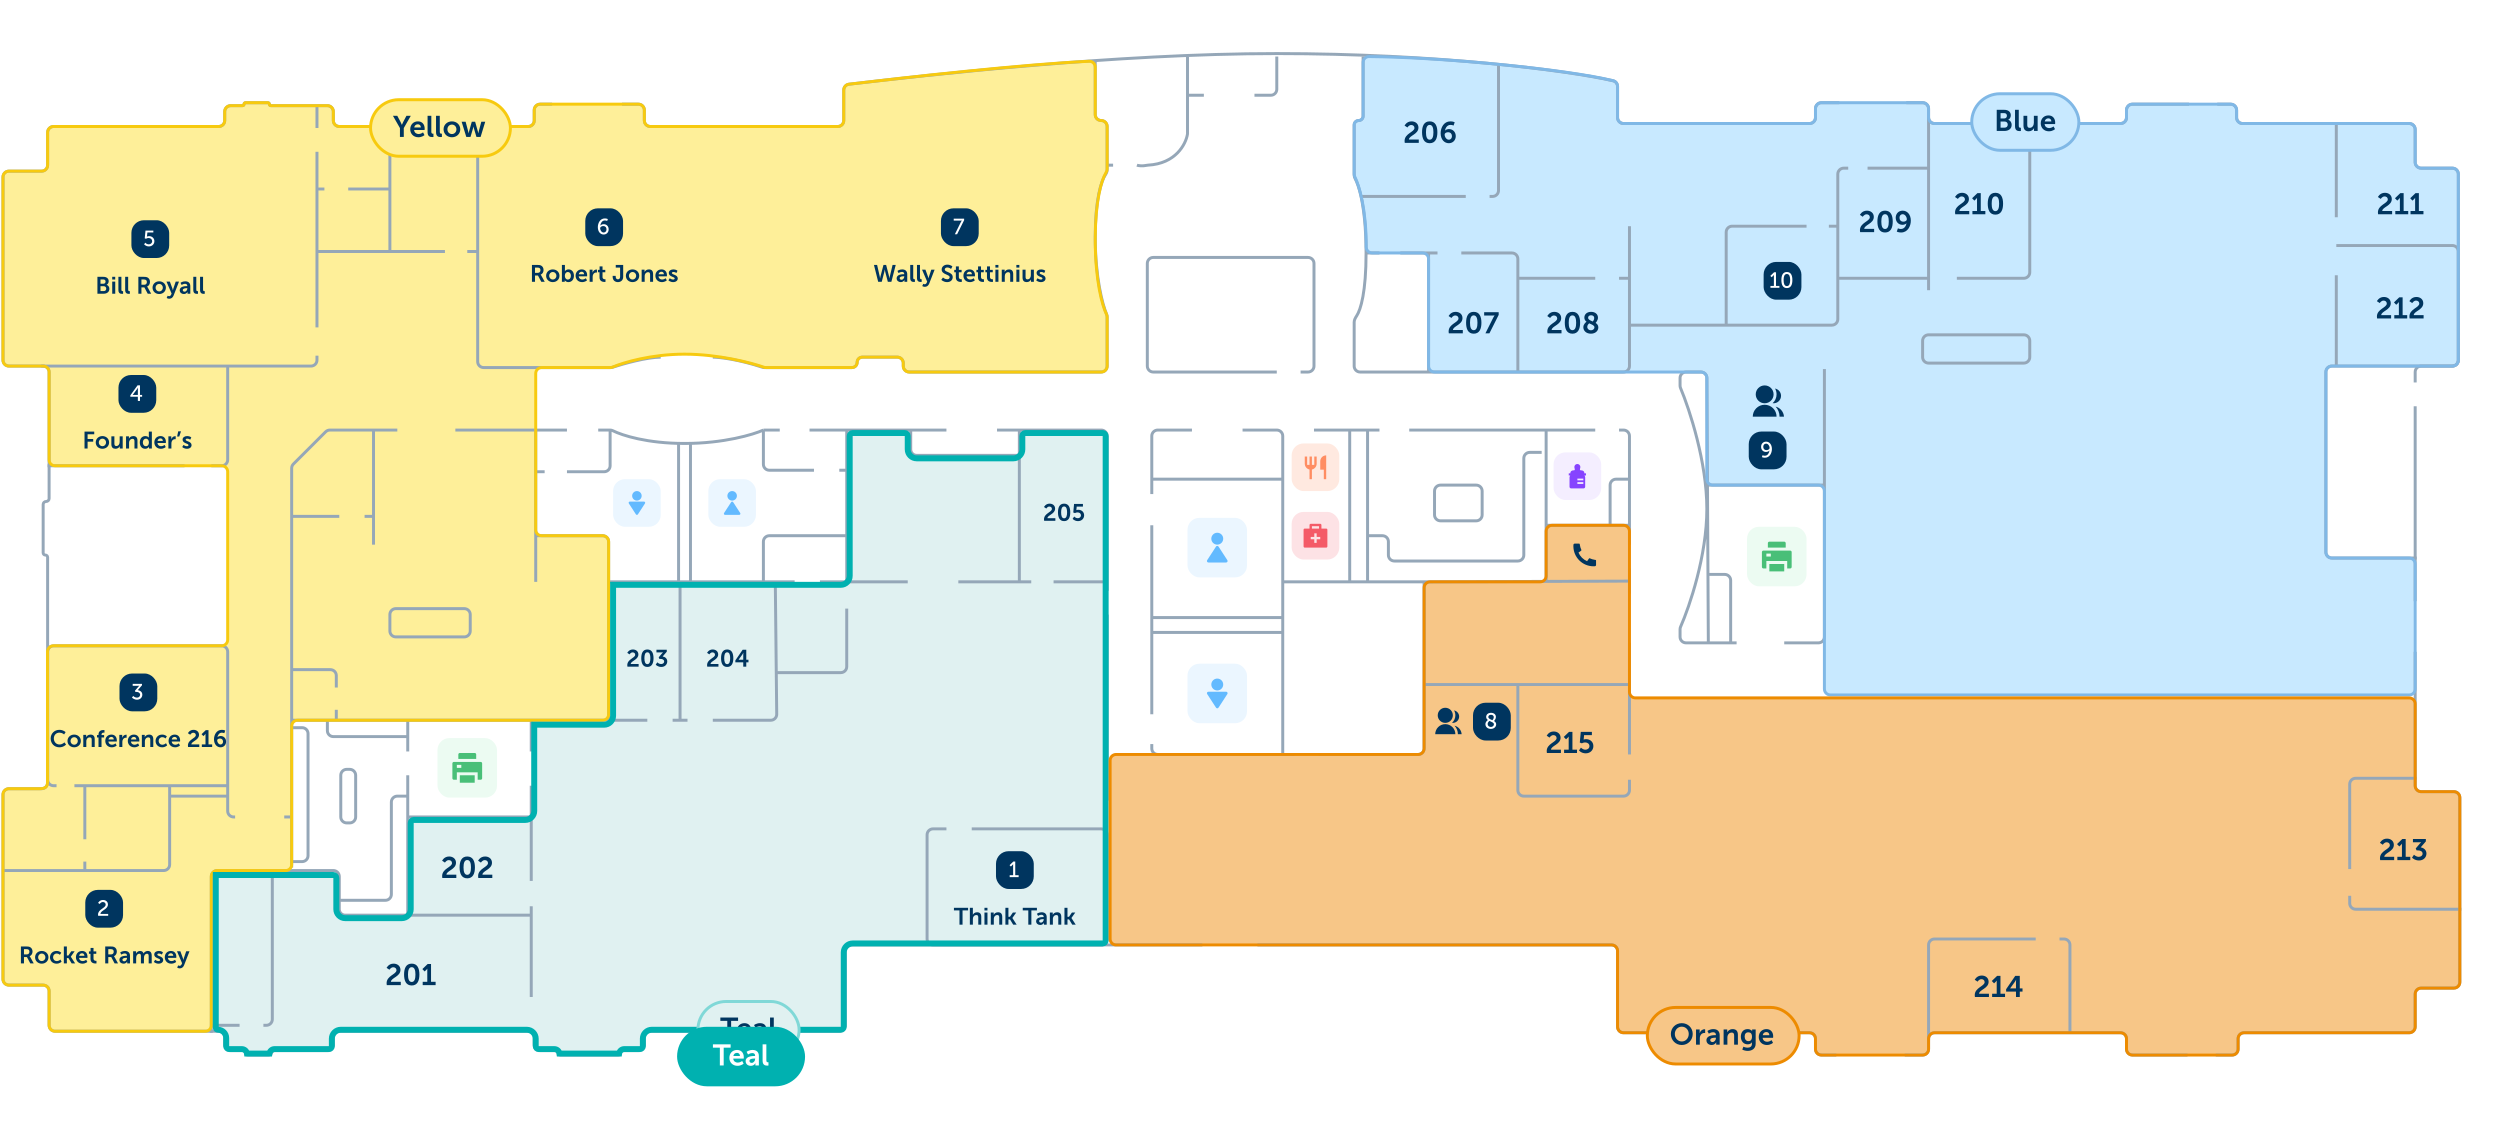 <svg width="840" height="381" viewBox="0 0 840 381" fill="none" xmlns="http://www.w3.org/2000/svg">
<path d="M18.5 156.5H74.5C75.605 156.5 76.5 157.395 76.5 158.5V214.712C76.5 215.817 75.605 216.712 74.5 216.712H17.916C16.812 216.712 15.916 217.608 15.916 218.712V262.818C15.916 263.304 15.739 263.774 15.418 264.139L15.028 264.583C14.648 265.015 14.101 265.262 13.526 265.262H3C1.895 265.262 1 266.158 1 267.262V292.5V329C1 330.105 1.895 331 3 331H14.5C15.605 331 16.5 331.895 16.5 333V344.5C16.5 345.605 17.395 346.5 18.5 346.5H69C70.105 346.5 71 345.605 71 344.5V294.5C71 293.395 71.895 292.5 73 292.5H96C97.105 292.5 98 291.605 98 290.5V244C98 242.895 98.895 242 100 242H202.5C203.605 242 204.5 241.105 204.5 240V182C204.5 180.895 203.605 180 202.5 180H182C180.895 180 180 179.105 180 178V125.5C180 124.395 180.895 123.5 182 123.5H205.071C205.354 123.5 205.631 123.44 205.891 123.329C209.537 121.784 218.825 119 230 119C241.31 119 252.271 121.852 256.674 123.385C256.892 123.461 257.118 123.5 257.349 123.5H286.25C287.216 123.5 288 122.716 288 121.75C288 120.784 288.784 120 289.75 120H301.5C302.605 120 303.5 120.895 303.5 122V123C303.5 124.105 304.395 125 305.5 125H370C371.105 125 372 124.105 372 123V106.531C372 106.183 371.907 105.844 371.755 105.531C370.365 102.671 368 94.439 368 80.5C368 67.193 370.156 60.434 371.56 58.116C371.814 57.697 372 57.229 372 56.74V43C372 41.895 371.105 41 370 41C368.895 41 368 40.105 368 39V22.575C368 21.442 367.059 20.534 365.927 20.586C344.384 21.569 304.583 25.961 285.255 28.288C284.251 28.409 283.5 29.26 283.5 30.271V40.5C283.5 41.605 282.605 42.5 281.5 42.5H218.5C217.395 42.5 216.5 41.605 216.5 40.5V37C216.5 35.895 215.605 35 214.5 35H181.5C180.395 35 179.5 35.895 179.5 37V40.5C179.5 41.605 178.605 42.5 177.5 42.5H114C112.895 42.5 112 41.605 112 40.5V37.5C112 36.395 111.105 35.5 110 35.5H91C90.724 35.5 90.5 35.276 90.5 35C90.5 34.724 90.276 34.5 90 34.5H82.5C82.224 34.5 82 34.724 82 35C82 35.276 81.776 35.5 81.5 35.5H77.5C76.395 35.5 75.5 36.395 75.5 37.5V40.5C75.5 41.605 74.605 42.5 73.5 42.5H18C16.895 42.5 16 43.395 16 44.5V55.5C16 56.605 15.105 57.5 14 57.5H3C1.895 57.5 1 58.395 1 59.5V121C1 122.105 1.895 123 3 123H14.5C15.605 123 16.5 123.895 16.5 125V154.5C16.5 155.605 17.395 156.5 18.5 156.5Z" fill="#FEEF99"/>
<path d="M811.5 264V261.5V236.5C811.5 235.395 810.605 234.5 809.5 234.5H549.5C548.395 234.5 547.5 233.605 547.5 232.5V178.5C547.5 177.395 546.605 176.5 545.5 176.5H521.5C520.395 176.5 519.5 177.395 519.5 178.5V193.5C519.5 194.605 518.605 195.5 517.5 195.5H480.5C479.395 195.5 478.5 196.395 478.5 197.5V251.5C478.5 252.605 477.605 253.5 476.5 253.5H375C373.895 253.5 373 254.395 373 255.5V315.5C373 316.605 373.895 317.5 375 317.5H541.5C542.605 317.5 543.5 318.395 543.5 319.5V345C543.5 346.105 544.395 347 545.5 347H608C609.105 347 610 347.895 610 349V352.5C610 353.605 610.895 354.5 612 354.5H645.5C646.605 354.5 647.5 353.605 647.5 352.5V349C647.5 347.895 648.395 347 649.5 347H712.5C713.605 347 714.5 347.895 714.5 349V352.5C714.5 353.605 715.395 354.5 716.5 354.5H750C751.105 354.5 752 353.605 752 352.5V349C752 347.895 752.895 347 754 347H809.5C810.605 347 811.5 346.105 811.5 345V334C811.5 332.895 812.395 332 813.5 332H824.5C825.605 332 826.5 331.105 826.5 330V268C826.5 266.895 825.605 266 824.5 266H813.5C812.395 266 811.5 265.105 811.5 264Z" fill="#F7C687"/>
<path d="M458 39V21C458 19.895 458.887 18.999 459.992 19.009C484.963 19.222 526.551 23.322 542.027 27.118C542.901 27.332 543.5 28.123 543.5 29.023V39.5C543.5 40.605 544.395 41.5 545.5 41.5H608C609.105 41.5 610 40.605 610 39.5V36.5C610 35.395 610.895 34.5 612 34.5H646C647.105 34.5 648 35.395 648 36.5V39.5C648 40.605 648.895 41.5 650 41.5H712.5C713.605 41.5 714.5 40.605 714.5 39.5V37C714.5 35.895 715.395 35 716.5 35H749.5C750.605 35 751.5 35.895 751.5 37V39.5C751.5 40.605 752.395 41.5 753.5 41.5H809.5C810.605 41.5 811.5 42.395 811.5 43.5V54.5C811.5 55.605 812.395 56.5 813.5 56.5H824C825.105 56.5 826 57.395 826 58.5V121C826 122.105 825.105 123 824 123H783.5C782.395 123 781.5 123.895 781.5 125V185.5C781.5 186.605 782.395 187.5 783.5 187.5H809.5C810.605 187.5 811.5 188.395 811.5 189.5V231.5C811.5 232.605 810.605 233.5 809.5 233.5H615C613.895 233.5 613 232.605 613 231.5V165C613 163.895 612.105 163 611 163H575.5C574.395 163 573.5 162.105 573.5 161V127C573.5 125.895 572.605 125 571.5 125H482C480.895 125 480 124.105 480 123V87C480 85.895 479.108 85 478.003 85H461.053C459.927 85 459.028 84.066 459.035 82.94C459.117 70.459 456.71 62.438 455.242 59.46C455.09 59.152 455 58.82 455 58.476V42C455 41.172 455.672 40.5 456.5 40.5C457.328 40.5 458 39.828 458 39Z" fill="#C8E9FF"/>
<path d="M72 295.5V344.75C72 345.716 72.784 346.5 73.75 346.5C74.716 346.5 75.5 347.284 75.5 348.25V351C75.5 352.105 76.395 353 77.5 353H81.75C82.164 353 82.5 353.336 82.5 353.75C82.5 354.164 82.836 354.5 83.25 354.5H90.25C90.664 354.5 91 354.164 91 353.75C91 353.336 91.336 353 91.75 353H110C111.105 353 112 352.105 112 351V348.5C112 347.395 112.895 346.5 114 346.5H177.5C178.605 346.5 179.5 347.395 179.5 348.5V351C179.5 352.105 180.395 353 181.5 353H186.75C187.164 353 187.5 353.336 187.5 353.75C187.5 354.164 187.836 354.5 188.25 354.5H207.75C208.164 354.5 208.5 354.164 208.5 353.75C208.5 353.336 208.836 353 209.25 353H214.5C215.605 353 216.5 352.105 216.5 351V348.5C216.5 347.395 217.395 346.5 218.5 346.5H282C283.105 346.5 284 345.605 284 344.5V319.5C284 318.395 284.895 317.5 286 317.5H370C371.105 317.5 372 316.605 372 315.5V146.5C372 145.395 371.105 144.5 370 144.5H344.5C343.395 144.5 342.5 145.395 342.5 146.5V151C342.5 152.105 341.605 153 340.5 153H308C306.895 153 306 152.105 306 151V146.5C306 145.395 305.105 144.5 304 144.5H286.5C285.395 144.5 284.5 145.395 284.5 146.5V193.5C284.5 194.605 283.605 195.5 282.5 195.5H207.5C206.395 195.5 205.5 196.395 205.5 197.5V241C205.5 242.105 204.605 243 203.5 243H180.5C179.395 243 178.5 243.895 178.5 245V272.5C178.5 273.605 177.605 274.5 176.5 274.5H139C137.895 274.5 137 275.395 137 276.5V305.5C137 306.605 136.105 307.5 135 307.5H116C114.895 307.5 114 306.605 114 305.5V295.5C114 294.395 113.105 293.5 112 293.5H74C72.895 293.5 72 294.395 72 295.5Z" fill="#E0F1F1"/>
<path d="M811.5 219V264C811.5 265.105 812.395 266 813.5 266H824.5C825.605 266 826.5 266.895 826.5 268V330C826.5 331.105 825.605 332 824.5 332H813.5C812.395 332 811.5 332.895 811.5 334V345C811.5 346.105 810.605 347 809.5 347H754C752.895 347 752 347.895 752 349V352.5C752 353.605 751.105 354.5 750 354.5H744.5M735 354.5H716.5C715.395 354.5 714.5 353.605 714.5 352.5V349C714.5 347.895 713.605 347 712.5 347H650C648.895 347 648 347.895 648 349V352.5C648 353.605 647.105 354.5 646 354.5H640M617 354.5H612C610.895 354.5 610 353.605 610 352.5V349C610 347.895 609.105 347 608 347H545.5C544.395 347 543.5 346.105 543.5 345V319.5C543.5 318.395 542.605 317.5 541.5 317.5H422.5M404 317.5H286C284.895 317.5 284 318.395 284 319.5V344.5C284 345.605 283.105 346.5 282 346.5H218.5C217.395 346.5 216.5 347.395 216.5 348.5V351C216.5 352.105 215.605 353 214.5 353H209.25C208.836 353 208.5 353.336 208.5 353.75V353.75C208.5 354.164 208.164 354.5 207.75 354.5H188.25C187.836 354.5 187.5 354.164 187.5 353.75V353.75C187.5 353.336 187.164 353 186.75 353H181.5C180.395 353 179.5 352.105 179.5 351V348.5C179.5 347.395 178.605 346.5 177.5 346.5H114C112.895 346.5 112 347.395 112 348.5V351C112 352.105 111.105 353 110 353H92.291C91.818 353 91.399 353.302 91.25 353.75V353.75C91.101 354.198 90.682 354.5 90.209 354.5H83.25C82.836 354.5 82.5 354.164 82.5 353.75V353.75C82.5 353.336 82.164 353 81.75 353H77.5C76.395 353 75.5 352.105 75.5 351V348.5C75.5 347.395 74.605 346.5 73.5 346.5H18.5C17.395 346.5 16.5 345.605 16.5 344.5V333C16.5 331.895 15.605 331 14.5 331H3C1.895 331 1 330.105 1 329V267C1 265.895 1.895 265 3 265H14C15.105 265 16 264.105 16 263V187.25C16 186.836 15.664 186.5 15.25 186.5V186.5C14.836 186.5 14.5 186.164 14.5 185.75V169.5C14.5 168.948 14.948 168.5 15.5 168.5V168.5C16.052 168.5 16.5 168.052 16.5 167.5V125C16.5 123.895 15.605 123 14.5 123H3C1.895 123 1 122.105 1 121L1 59.5C1 58.395 1.895 57.5 3 57.5H14C15.105 57.5 16 56.605 16 55.5V44.5C16 43.395 16.895 42.5 18 42.5H73.5C74.605 42.5 75.5 41.605 75.5 40.5V37.5C75.5 36.395 76.395 35.5 77.5 35.5H81.5C81.776 35.5 82 35.276 82 35V35C82 34.724 82.224 34.5 82.5 34.5H90C90.276 34.5 90.5 34.724 90.5 35V35C90.5 35.276 90.724 35.5 91 35.5H110C111.105 35.5 112 36.395 112 37.5V40.5C112 41.605 112.895 42.5 114 42.5H177.5C178.605 42.5 179.5 41.605 179.5 40.5V37C179.5 35.895 180.395 35 181.5 35H185.5M209 35H214.5C215.605 35 216.5 35.895 216.5 37V40.5C216.5 41.605 217.395 42.5 218.5 42.5H281.5C282.605 42.5 283.5 41.605 283.5 40.5V30.28C283.5 29.265 284.237 28.414 285.244 28.296C311.997 25.175 375.011 18 429 18C482.349 18 526.451 23.604 541.987 27.14C542.882 27.343 543.5 28.144 543.5 29.062V39.5C543.5 40.605 544.395 41.5 545.5 41.5H608C609.105 41.5 610 40.605 610 39.5V36.5C610 35.395 610.895 34.5 612 34.5H618M640.5 34.5H646C647.105 34.5 648 35.395 648 36.5V39.5C648 40.605 648.895 41.5 650 41.5H712.5C713.605 41.5 714.5 40.605 714.5 39.5V37C714.5 35.895 715.395 35 716.5 35H735.5M745 35H749.5C750.605 35 751.5 35.895 751.5 37V39.5C751.5 40.605 752.395 41.5 753.5 41.5H809.5C810.605 41.5 811.5 42.395 811.5 43.5V54.5C811.5 55.605 812.395 56.5 813.5 56.5H824C825.105 56.5 826 57.395 826 58.5V121C826 122.105 825.105 123 824 123H813.5C812.395 123 811.5 123.895 811.5 125V128.5M811.5 136.5V202" stroke="#95A7B8"/>
<path d="M785 42V73M785 82.5H824C825.105 82.5 826 83.395 826 84.5V121C826 122.105 825.105 123 824 123H785M812 187.5H783.5C782.395 187.5 781.5 186.605 781.5 185.5V125C781.5 123.895 782.395 123 783.5 123H785M785 123V92.5M812 261.5H791.5C790.395 261.5 789.5 262.395 789.5 263.5V292M789.5 301V303.5C789.5 304.605 790.395 305.5 791.5 305.5H827M695.5 347V317.5C695.5 316.395 694.605 315.5 693.5 315.5H692M684 315.5H650C648.895 315.5 648 316.395 648 317.5V349.5M318 278.5H313.5C312.395 278.5 311.5 279.395 311.5 280.5V315.5C311.5 316.605 312.395 317.5 313.5 317.5H370C371.105 317.5 372 316.605 372 315.5V280.5C372 279.395 371.105 278.5 370 278.5H326.5M372 206.5V269M372 198.5V195.5M335 144.5H342.5M318 144.5H306M272 144.5H284.5M262 144.5H256.5M256.5 144.5V156C256.5 157.105 257.395 158 258.5 158H273.5M256.5 144.5C253.167 146 243.2 149 230 149C217.451 149 209.029 146.289 205.938 144.732C205.645 144.585 205.328 144.5 205 144.5V144.5M282 158H284.5M284.5 158V144.5M284.5 158V180M284.5 144.5H306M284.5 195.5H275.5M284.5 195.5H305M284.5 195.5V180M306 144.5V151C306 152.105 306.895 153 308 153H342.5M342.5 153V144.5M342.5 153V195.5M342.5 144.5H370C371.105 144.5 372 145.395 372 146.5V195.5M342.5 195.5H346.5M342.5 195.5H322M354 195.5H372M267 195.5L256.5 195.501M204.5 195.5V242M204.5 195.5H228M204.5 195.5V182C204.5 180.895 203.605 180 202.5 180H180M204.5 242H217.5M204.5 242H178.5M226 242H228.5M231 242H228.5M239.5 242H258.978C260.091 242 260.99 241.091 260.978 239.978L260.828 226M228 195.5L228.5 195.508M228 195.5L232 195.5M228 195.5V149M228.5 242V195.508M228.5 195.508L256.5 195.501M256.5 195.501L258.521 195.5C259.617 195.5 260.509 196.383 260.521 197.479L260.828 226M256.5 195.501V182C256.5 180.895 257.395 180 258.5 180H284.5M256.5 195.501L232 195.5M284.5 204.5V224C284.5 225.105 283.605 226 282.5 226H260.828M232 195.5V149M201 144.5H205M205 144.5V156.5C205 157.605 204.105 158.5 203 158.5H190.5M183 158.5H180M180 158.5V144.5M180 158.5V180M180 144.5H190.5M180 144.5H153M180 195.508V180M98 242V225M98 242H110M98 242V244.5M133.5 144.5H125.5M125.5 144.5H110.828C110.298 144.5 109.789 144.711 109.414 145.086L98.586 155.914C98.211 156.289 98 156.798 98 157.328V173.5M125.5 144.5V173.5M125.5 183V173.5M125.5 173.5H122.5M114 173.5H98M98 173.5V225M98 225H111C112.105 225 113 225.895 113 227V231M113 238.5V242M113 242H110M113 242H137M110 242V245.5C110 246.605 110.895 247.5 112 247.5H137M137 247.5V242M137 247.5V252.5M137 242H178.5M178.5 242V252.5M98 291.5V289.5M98 289.5H101.5C102.605 289.5 103.5 288.605 103.5 287.5V246.5C103.5 245.395 102.605 244.5 101.5 244.5H98M98 289.5V274.5M98 244.5V274.5M71 347V344.5M178.5 307.5V335M178.5 307.5V304.5M178.5 307.5H137M178.5 296V274.5M178.5 264V274.5M178.5 274.5H137M137 274.5V307.5M137 274.5V267.5M137 260.5V267.5M137 307.5H116C114.895 307.5 114 306.605 114 305.5V302.5M137 267.5H133.5C132.395 267.5 131.5 268.395 131.5 269.5V300.5C131.5 301.605 130.605 302.5 129.5 302.5H114M114 302.5V294.5C114 293.395 113.105 292.5 112 292.5H91.5M91.5 292.5H73C71.895 292.5 71 293.395 71 294.5V344.5M91.5 292.5V342.5C91.5 343.605 90.605 344.5 89.5 344.5H88.5M80.5 344.5H71M1 292.5H28.5M57 264H76.5M57 264H28.5M57 264V267.5M25 264H28.5M76.5 264V219C76.5 217.895 75.605 217 74.5 217H18C16.895 217 16 217.895 16 219V262C16 263.105 16.895 264 18 264H19M76.5 264V267.5M28.5 264V282M28.5 289.5V292.5M28.5 292.5H55C56.105 292.5 57 291.605 57 290.5V267.5M57 267.5H76.5M76.5 267.5V272.5C76.5 273.605 77.395 274.5 78.5 274.5H79M95.5 274.5H98M16 156.5H62M71 156.5H74.5C75.605 156.5 76.5 155.605 76.5 154.5V123M76.5 123H13.839M76.5 123H104.5C105.605 123 106.5 122.105 106.5 121V119.5M106.5 110V84.5M106.5 51V63.5M106.5 43V35.5M106.5 63.5H109M106.5 63.5V84.5M117 63.5H131M131 63.5V43M131 63.5V84.5M131 84.5H130H106.5M131 84.5H149.5M157 84.5H160.5M160.5 84.5V42M160.5 84.5V121.5C160.5 122.605 161.395 123.5 162.5 123.5H205.175C205.39 123.5 205.603 123.465 205.807 123.399C209.46 122.204 217.335 120 222 120M239.5 120C241.64 120 247.942 120.683 256.19 123.397C256.394 123.465 256.601 123.5 256.816 123.5C261.404 123.5 277.284 123.5 286.25 123.5C287.217 123.5 288 122.716 288 121.75V121.75C288 120.784 288.784 120 289.75 120H301.5C302.605 120 303.5 120.895 303.5 122V123C303.5 124.105 304.395 125 305.5 125H370C371.105 125 372 124.105 372 123V106.447C372 106.153 371.935 105.867 371.82 105.596C370.441 102.354 368 93.276 368 79.5C368 66.958 370.023 60.839 371.426 58.698C371.742 58.215 372 57.669 372 57.093V55.5M368 20.5V38.5C368 39.605 368.895 40.5 370 40.5V40.5C371.105 40.5 372 41.395 372 42.5V55.5M399 19V32M382 55.5C382.479 55.66 383.785 55.881 385.301 55.547C385.434 55.518 385.571 55.497 385.707 55.49C395.013 55.01 398.406 48.5 398.977 45.145C398.993 45.047 399 44.95 399 44.851V32M374 55.5H372M399 32H404.5M421.5 32H427C428.105 32 429 31.105 429 30V19M458 19V39C458 39.828 457.328 40.5 456.5 40.5V40.5C455.672 40.5 455 41.172 455 42V58.85C455 59.272 455.14 59.681 455.342 60.051C455.922 61.111 456.649 63.048 457.302 66M459 85C459 98.053 457.225 104.007 455.847 106.119C455.434 106.754 455 107.479 455 108.236V123C455 124.105 455.895 125 457 125H480M459 85H463.5M459 85C459 76.376 458.225 70.174 457.302 66M547.5 76V93.5M547.5 93.5H544M547.5 93.5V109.25M536 93.5H510M510 93.5V87C510 85.895 509.105 85 508 85H491M510 93.5V125M510 125H545.5C546.605 125 547.5 124.105 547.5 123V109.25M510 125H480M480 125V85M480 85H483M480 85H470.5M547.5 109.25H580M621 56.5H619.5C618.395 56.5 617.5 57.395 617.5 58.5V76M627.5 56.5H648M648 56.5V39.5M648 56.5V93.5M648 97.5V93.5M648 93.5H617.5M617.5 93.5V107.25C617.5 108.355 616.605 109.25 615.5 109.25H580M617.5 93.5V76M580 109.25V78C580 76.895 580.895 76 582 76H607M614.5 76H617.5M657.5 93.5H680C681.105 93.5 682 92.605 682 91.5V41.5M613 124V163M599.5 216H611C612.105 216 613 215.105 613 214V163M583.5 216H581.5M574 216H566.5C565.395 216 564.5 215.105 564.5 214V211.429C564.5 211.146 564.557 210.874 564.671 210.615C567.722 203.685 573.5 186.701 573.5 171C573.5 155.275 567.704 137.618 564.657 130.371C564.552 130.121 564.5 129.86 564.5 129.589V127C564.5 125.895 565.395 125 566.5 125H571.511C572.611 125 573.505 125.889 573.511 126.989L573.709 163M574 216H581.5M574 216L573.874 193M581.5 216V195C581.5 193.895 580.605 193 579.5 193H573.874M573.874 193L573.709 163M573.709 163H613M437 125H439.5C440.605 125 441.5 124.105 441.5 123V88.5C441.5 87.395 440.605 86.5 439.5 86.5H387.5C386.395 86.5 385.5 87.395 385.5 88.5V123C385.5 124.105 386.395 125 387.5 125H429M400.5 144.5H389C387.895 144.5 387 145.395 387 146.5V161M387 166V161M387 176.5V212.5M387 240V212.5M387 250V251.5C387 252.605 387.895 253.5 389 253.5H431M435 253.5H431M443 253.5H476.5C477.605 253.5 478.5 252.605 478.5 251.5V230M478.5 195.5V230M478.5 195.5L519.5 195.351M478.5 195.5H459.5M431 195.5V207.5M431 195.5V161M431 195.5H453.5M417.5 144.5H429C430.105 144.5 431 145.395 431 146.5V161M431 253.5V212.5M431 212.5H387M431 212.5V207.5M387.5 207.5H431M431 161H387M441.5 144.5H453.5M463.5 144.5H459.5M473.5 144.5H519.5M536 144.5H519.5M544 144.5H545.5C546.605 144.5 547.5 145.395 547.5 146.5V161M547.5 183V176.5M547.5 191V195.25M547.5 199.5V195.25M547.5 216V230M547.5 253.5V230M547.5 262V265.5C547.5 266.605 546.605 267.5 545.5 267.5H512C510.895 267.5 510 266.605 510 265.5V230M510 230H478.5M510 230H547.5M547.5 195.25L519.5 195.351M519.5 195.351V176.5M519.5 144.5V176.5M547.5 161H543C541.895 161 541 161.895 541 163V176.5M547.5 161V176.5M541 176.5H547.5M541 176.5H519.5M518 152H514C512.895 152 512 152.895 512 154V186.5C512 187.605 511.105 188.5 510 188.5H468.5C467.395 188.5 466.5 187.605 466.5 186.5V182C466.5 180.895 465.605 180 464.5 180H459.5M459.5 180V144.5M459.5 180V195.5M459.5 144.5H453.5M459.5 195.5H453.5M453.5 195.5V144.5M457.302 66H492.5M500.5 66H501.5C502.605 66 503.5 65.105 503.5 64V22M682 120V114.5C682 113.395 681.105 112.5 680 112.5H648C646.895 112.5 646 113.395 646 114.5V120C646 121.105 646.895 122 648 122H680C681.105 122 682 121.105 682 120ZM484 175H496C497.105 175 498 174.105 498 173V165C498 163.895 497.105 163 496 163H484C482.895 163 482 163.895 482 165V173C482 174.105 482.895 175 484 175ZM131 212V206.5C131 205.395 131.895 204.5 133 204.5H156C157.105 204.5 158 205.395 158 206.5V212C158 213.105 157.105 214 156 214H133C131.895 214 131 213.105 131 212ZM116.5 276.5H117.5C118.605 276.5 119.5 275.605 119.5 274.5V260.5C119.5 259.395 118.605 258.5 117.5 258.5H116.5C115.395 258.5 114.5 259.395 114.5 260.5V274.5C114.5 275.605 115.395 276.5 116.5 276.5Z" stroke="#95A7B8"/>
<path d="M458 39V21C458 19.895 458.887 18.999 459.992 19.008C484.963 19.222 526.551 23.321 542.027 27.117C542.901 27.332 543.5 28.123 543.5 29.023V39.5C543.5 40.604 544.395 41.5 545.5 41.5H608C609.105 41.5 610 40.604 610 39.5V36.5C610 35.395 610.895 34.5 612 34.5H646C647.105 34.5 648 35.395 648 36.5V39.5C648 40.604 648.895 41.5 650 41.5H712.5C713.605 41.5 714.5 40.604 714.5 39.5V37C714.5 35.895 715.395 35 716.5 35H749.5C750.605 35 751.5 35.895 751.5 37V39.5C751.5 40.604 752.395 41.5 753.5 41.5H809.5C810.605 41.5 811.5 42.395 811.5 43.5V54.5C811.5 55.604 812.395 56.5 813.5 56.5H824C825.105 56.5 826 57.395 826 58.5V121C826 122.104 825.105 123 824 123H783.5C782.395 123 781.5 123.895 781.5 125V185.5C781.5 186.604 782.395 187.5 783.5 187.5H809.5C810.605 187.5 811.5 188.395 811.5 189.5V231.5C811.5 232.604 810.605 233.5 809.5 233.5H615C613.895 233.5 613 232.604 613 231.5V165C613 163.895 612.105 163 611 163H575.5C574.395 163 573.5 162.104 573.5 161V127C573.5 125.895 572.605 125 571.5 125H482C480.895 125 480 124.104 480 123V87C480 85.895 479.108 85 478.003 85H461.053C459.927 85 459.028 84.066 459.035 82.94C459.117 70.459 456.71 62.438 455.242 59.46C455.09 59.152 455 58.819 455 58.476V42C455 41.171 455.672 40.5 456.5 40.5C457.328 40.5 458 39.828 458 39Z" stroke="#80B8E6"/>
<path d="M18.5 156.5H74.5C75.605 156.5 76.5 157.395 76.5 158.5V214.978C76.5 216.083 75.605 216.978 74.5 216.978H17.962C16.857 216.978 15.962 217.874 15.962 218.978V262.626C15.962 263.467 15.962 265 13.5 265H3C1.895 265 1 265.895 1 267V292.5V329C1 330.105 1.895 331 3 331H14.5C15.605 331 16.5 331.895 16.5 333V344.5C16.5 345.605 17.395 346.5 18.5 346.5H69C70.105 346.5 71 345.605 71 344.5V294.5C71 293.395 71.895 292.5 73 292.5H96C97.105 292.5 98 291.605 98 290.5V244C98 242.895 98.895 242 100 242H202.5C203.605 242 204.5 241.105 204.5 240V182C204.5 180.895 203.605 180 202.5 180H182C180.895 180 180 179.105 180 178V125.5C180 124.395 180.895 123.5 182 123.5H205.071C205.354 123.5 205.631 123.44 205.891 123.329C209.537 121.784 218.825 119 230 119C241.31 119 252.271 121.852 256.674 123.385C256.892 123.461 257.118 123.5 257.349 123.5H286.25C287.216 123.5 288 122.716 288 121.75C288 120.784 288.784 120 289.75 120H301.5C302.605 120 303.5 120.895 303.5 122V123C303.5 124.105 304.395 125 305.5 125H370C371.105 125 372 124.105 372 123V106.531C372 106.183 371.907 105.844 371.755 105.531C370.365 102.671 368 94.439 368 80.5C368 67.193 370.156 60.434 371.56 58.116C371.814 57.697 372 57.229 372 56.74V42.5C372 41.395 371.105 40.5 370 40.5C368.895 40.5 368 39.605 368 38.5V22.575C368 21.442 367.059 20.534 365.927 20.586C344.384 21.569 304.583 25.961 285.255 28.288C284.251 28.409 283.5 29.26 283.5 30.271V40.5C283.5 41.605 282.605 42.5 281.5 42.5H218.5C217.395 42.5 216.5 41.605 216.5 40.5V37C216.5 35.895 215.605 35 214.5 35H181.5C180.395 35 179.5 35.895 179.5 37V40.5C179.5 41.605 178.605 42.5 177.5 42.5H114C112.895 42.5 112 41.605 112 40.5V37.5C112 36.395 111.105 35.5 110 35.5H91C90.724 35.5 90.5 35.276 90.5 35C90.5 34.724 90.276 34.5 90 34.5H82.5C82.224 34.5 82 34.724 82 35C82 35.276 81.776 35.5 81.5 35.5H77.5C76.395 35.5 75.5 36.395 75.5 37.5V40.5C75.5 41.605 74.605 42.5 73.5 42.5H18C16.895 42.5 16 43.395 16 44.5V55.5C16 56.605 15.105 57.5 14 57.5H3C1.895 57.5 1 58.395 1 59.5V121C1 122.105 1.895 123 3 123H14.5C15.605 123 16.5 123.895 16.5 125V154.5C16.5 155.605 17.395 156.5 18.5 156.5Z" stroke="#F7CA0F"/>
<path d="M72.5 345.25V294H112C112.552 294 113 294.448 113 295V305.5C113 307.157 114.343 308.5 116 308.5H135C136.657 308.5 138 307.157 138 305.5V276.5C138 275.948 138.448 275.5 139 275.5H176.5C178.157 275.5 179.5 274.157 179.5 272.5V243.5H203C204.657 243.5 206 242.157 206 240.5V196.5H282.5C284.157 196.5 285.5 195.157 285.5 193.5V146.5C285.5 145.948 285.948 145.5 286.5 145.5H304C304.552 145.5 305 145.948 305 146.5V151C305 152.657 306.343 154 308 154H340.5C342.157 154 343.5 152.657 343.5 151V146.5C343.5 145.948 343.948 145.5 344.5 145.5H370.5C371.052 145.5 371.5 145.948 371.5 146.5V316C371.5 316.552 371.052 317 370.5 317H286.5C284.843 317 283.5 318.343 283.5 320V345C283.5 345.552 283.052 346 282.5 346H219C217.343 346 216 347.343 216 349V351.5C216 352.052 215.552 352.5 215 352.5H209.75C208.868 352.5 208.139 353.152 208.018 354H187.982C187.861 353.152 187.132 352.5 186.25 352.5H181C180.448 352.5 180 352.052 180 351.5V349C180 347.343 178.657 346 177 346H114.5C112.843 346 111.5 347.343 111.5 349V351.5C111.5 352.052 111.052 352.5 110.5 352.5H92.25C91.368 352.5 90.639 353.152 90.518 354H82.982C82.861 353.152 82.132 352.5 81.25 352.5H77C76.448 352.5 76 352.052 76 351.5V348.75C76 347.231 74.769 346 73.25 346C72.836 346 72.5 345.664 72.5 345.25Z" stroke="#00B1B0" stroke-width="2"/>
<path d="M811.5 264V261.5V236.5C811.5 235.395 810.605 234.5 809.5 234.5H549.5C548.395 234.5 547.5 233.605 547.5 232.5V178.5C547.5 177.395 546.605 176.5 545.5 176.5H521.5C520.395 176.5 519.5 177.395 519.5 178.5V193.5C519.5 194.605 518.605 195.5 517.5 195.5H480.5C479.395 195.5 478.5 196.395 478.5 197.5V251.5C478.5 252.605 477.605 253.5 476.5 253.5H375C373.895 253.5 373 254.395 373 255.5V315.5C373 316.605 373.895 317.5 375 317.5H541.5C542.605 317.5 543.5 318.395 543.5 319.5V345C543.5 346.105 544.395 347 545.5 347H608C609.105 347 610 347.895 610 349V352.5C610 353.605 610.895 354.5 612 354.5H646C647.105 354.5 648 353.605 648 352.5V349C648 347.895 648.895 347 650 347H712.5C713.605 347 714.5 347.895 714.5 349V352.5C714.5 353.605 715.395 354.5 716.5 354.5H750C751.105 354.5 752 353.605 752 352.5V349C752 347.895 752.895 347 754 347H809.5C810.605 347 811.5 346.105 811.5 345V334C811.5 332.895 812.395 332 813.5 332H824.5C825.605 332 826.5 331.105 826.5 330V268C826.5 266.895 825.605 266 824.5 266H813.5C812.395 266 811.5 265.105 811.5 264Z" stroke="#ED8B00"/>
<rect x="147" y="248" width="20" height="20" rx="4" fill="#ECFBF2"/>
<path d="M154.5 260.5H159.5V263H154.5V260.5ZM160.5 262V259.5H153.5V262H152.5C152.367 262 152.24 261.947 152.146 261.854C152.053 261.76 152 261.633 152 261.5V256.5C152 256.367 152.053 256.24 152.146 256.146C152.24 256.053 152.367 256 152.5 256H161.5C161.633 256 161.76 256.053 161.854 256.146C161.947 256.24 162 256.367 162 256.5V261.5C162 261.633 161.947 261.76 161.854 261.854C161.76 261.947 161.633 262 161.5 262H160.5ZM153.5 257V258H155V257H153.5ZM154.5 253H159.5C159.633 253 159.76 253.053 159.854 253.146C159.947 253.24 160 253.367 160 253.5V255H154V253.5C154 253.367 154.053 253.24 154.146 253.146C154.24 253.053 154.367 253 154.5 253Z" fill="#49BF78"/>
<rect x="587" y="177" width="20" height="20" rx="4" fill="#ECFBF2"/>
<path d="M594.5 189.5H599.5V192H594.5V189.5ZM600.5 191V188.5H593.5V191H592.5C592.367 191 592.24 190.947 592.146 190.854C592.053 190.76 592 190.633 592 190.5V185.5C592 185.367 592.053 185.24 592.146 185.146C592.24 185.053 592.367 185 592.5 185H601.5C601.633 185 601.76 185.053 601.854 185.146C601.947 185.24 602 185.367 602 185.5V190.5C602 190.633 601.947 190.76 601.854 190.854C601.76 190.947 601.633 191 601.5 191H600.5ZM593.5 186V187H595V186H593.5ZM594.5 182H599.5C599.633 182 599.76 182.053 599.854 182.146C599.947 182.24 600 182.367 600 182.5V184H594V182.5C594 182.367 594.053 182.24 594.146 182.146C594.24 182.053 594.367 182 594.5 182Z" fill="#49BF78"/>
<path d="M536.273 188.335V189.831C536.273 189.938 536.232 190.041 536.159 190.12C536.086 190.198 535.986 190.246 535.879 190.253C535.694 190.266 535.543 190.273 535.427 190.273C531.687 190.273 528.655 187.241 528.655 183.502C528.655 183.385 528.662 183.234 528.675 183.049C528.682 182.942 528.73 182.842 528.808 182.769C528.887 182.696 528.99 182.655 529.097 182.655H530.594C530.646 182.655 530.697 182.675 530.736 182.71C530.775 182.745 530.799 182.793 530.804 182.846C530.814 182.943 530.823 183.02 530.831 183.079C530.915 183.666 531.088 184.237 531.343 184.773C531.383 184.857 531.357 184.958 531.28 185.012L530.367 185.665C530.926 186.966 531.962 188.003 533.264 188.561L533.915 187.65C533.942 187.613 533.981 187.586 534.025 187.574C534.069 187.563 534.116 187.567 534.158 187.587C534.693 187.841 535.264 188.013 535.851 188.097C535.909 188.105 535.987 188.115 536.083 188.124C536.135 188.129 536.184 188.154 536.219 188.193C536.254 188.232 536.273 188.282 536.273 188.335H536.273Z" fill="#00355F"/>
<rect x="494.928" y="236.116" width="12.696" height="12.696" rx="4.232" fill="#00355F"/>
<path d="M499.1 243.315C499.1 244.263 499.878 244.915 500.922 244.915C502.011 244.915 502.714 244.196 502.714 243.382C502.714 242.841 502.403 242.515 502.003 242.271C502.07 242.197 502.626 241.604 502.626 240.908C502.626 240.049 501.952 239.508 500.981 239.508C499.878 239.508 499.352 240.182 499.352 240.879C499.352 241.36 499.596 241.678 499.937 241.923C499.796 242.019 499.1 242.515 499.1 243.315ZM501.959 243.36C501.959 243.9 501.47 244.256 500.922 244.256C500.367 244.256 499.848 243.871 499.848 243.271C499.848 242.708 500.307 242.352 500.478 242.234C501.181 242.575 501.959 242.797 501.959 243.36ZM500.078 240.893C500.078 240.493 500.396 240.168 500.974 240.168C501.522 240.168 501.907 240.471 501.907 240.953C501.907 241.501 501.529 241.901 501.448 241.982C500.774 241.693 500.078 241.471 500.078 240.893Z" fill="white"/>
<g clip-path="url(#clip0_6246:270449)">
<path d="M482.232 246.696C482.232 245.798 482.589 244.937 483.224 244.302C483.859 243.667 484.72 243.31 485.618 243.31C486.516 243.31 487.377 243.667 488.012 244.302C488.647 244.937 489.004 245.798 489.004 246.696H482.232ZM485.618 242.887C484.215 242.887 483.079 241.751 483.079 240.348C483.079 238.945 484.215 237.809 485.618 237.809C487.021 237.809 488.157 238.945 488.157 240.348C488.157 241.751 487.021 242.887 485.618 242.887ZM488.734 243.832C489.381 243.999 489.96 244.365 490.387 244.879C490.814 245.393 491.068 246.029 491.112 246.696H489.85C489.85 245.592 489.427 244.586 488.734 243.832ZM487.878 242.869C488.233 242.552 488.516 242.163 488.71 241.729C488.904 241.294 489.004 240.824 489.004 240.348C489.005 239.77 488.857 239.201 488.574 238.696C489.053 238.793 489.485 239.052 489.794 239.43C490.104 239.808 490.273 240.282 490.273 240.771C490.273 241.073 490.209 241.371 490.085 241.645C489.96 241.92 489.778 242.165 489.552 242.364C489.325 242.562 489.058 242.71 488.769 242.797C488.481 242.884 488.177 242.909 487.878 242.869Z" fill="#00355F"/>
</g>
<g clip-path="url(#clip1_6246:270449)">
<path d="M588.928 140C588.928 138.939 589.349 137.922 590.099 137.172C590.849 136.421 591.867 136 592.928 136C593.989 136 595.006 136.421 595.756 137.172C596.506 137.922 596.928 138.939 596.928 140H588.928ZM592.928 135.5C591.27 135.5 589.928 134.158 589.928 132.5C589.928 130.842 591.27 129.5 592.928 129.5C594.585 129.5 595.928 130.842 595.928 132.5C595.928 134.158 594.585 135.5 592.928 135.5ZM596.609 136.616C597.374 136.813 598.057 137.246 598.562 137.853C599.066 138.461 599.366 139.212 599.419 140H597.928C597.928 138.695 597.428 137.507 596.609 136.616ZM595.598 135.478C596.017 135.104 596.352 134.645 596.581 134.131C596.81 133.618 596.928 133.062 596.928 132.5C596.929 131.817 596.754 131.145 596.42 130.548C596.987 130.662 597.496 130.969 597.862 131.416C598.228 131.863 598.428 132.422 598.428 133C598.428 133.356 598.352 133.708 598.205 134.033C598.058 134.357 597.843 134.647 597.575 134.881C597.307 135.116 596.992 135.291 596.651 135.394C596.31 135.497 595.951 135.526 595.598 135.478Z" fill="#00355F"/>
</g>
<rect x="587.58" y="145" width="12.696" height="12.696" rx="4.232" fill="#00355F"/>
<path d="M593.007 153.799C594.629 153.799 595.362 152.199 595.362 150.859C595.362 149.363 594.518 148.392 593.407 148.392C592.43 148.392 591.726 149.111 591.726 150.14C591.726 151.11 592.385 151.858 593.377 151.858C593.837 151.858 594.318 151.666 594.533 151.37H594.548C594.437 152.236 593.94 153.125 592.978 153.125C592.563 153.125 592.23 152.947 592.23 152.947L591.993 153.584C591.993 153.584 592.385 153.799 593.007 153.799ZM593.526 151.244C592.852 151.244 592.452 150.777 592.452 150.14C592.452 149.533 592.807 149.066 593.415 149.066C594.081 149.066 594.592 149.829 594.592 150.511C594.592 150.881 594.118 151.244 593.526 151.244Z" fill="white"/>
<rect x="44.152" y="74" width="12.696" height="12.696" rx="4.232" fill="#00355F"/>
<path d="M48.421 82.073C48.421 82.073 48.947 82.799 50.021 82.799C51.08 82.799 51.872 82.043 51.872 81.036C51.872 80.096 51.154 79.333 50.05 79.333C49.665 79.333 49.376 79.496 49.376 79.496H49.361C49.361 79.496 49.391 79.377 49.399 79.222L49.525 78.118H51.524V77.481H48.888L48.628 80.073L49.05 80.229C49.05 80.229 49.421 79.97 49.932 79.97C50.606 79.97 51.124 80.414 51.124 81.044C51.124 81.68 50.591 82.103 49.976 82.103C49.236 82.103 48.828 81.54 48.828 81.54L48.421 82.073Z" fill="white"/>
<path d="M32.732 98.696H34.788C35.836 98.696 36.748 98.184 36.748 97.048C36.748 96.472 36.452 95.896 35.828 95.712V95.696C36.26 95.464 36.516 95.008 36.516 94.48C36.516 93.544 35.788 93.016 34.764 93.016H32.732V98.696ZM33.764 95.336V93.904H34.748C35.228 93.904 35.468 94.2 35.468 94.608C35.468 95.016 35.212 95.336 34.764 95.336H33.764ZM33.764 97.808V96.168H34.868C35.388 96.168 35.692 96.512 35.692 96.984C35.692 97.464 35.396 97.808 34.868 97.808H33.764ZM37.705 93.92H38.712V93.016H37.705V93.92ZM37.705 98.696H38.721V94.616H37.705V98.696ZM39.781 97.424C39.781 98.592 40.477 98.736 41.037 98.736C41.205 98.736 41.357 98.712 41.357 98.712V97.824C41.357 97.824 41.285 97.832 41.205 97.832C40.941 97.832 40.789 97.72 40.789 97.272V93.016H39.781V97.424ZM42.055 97.424C42.055 98.592 42.751 98.736 43.311 98.736C43.479 98.736 43.631 98.712 43.631 98.712V97.824C43.631 97.824 43.559 97.832 43.479 97.832C43.215 97.832 43.063 97.72 43.063 97.272V93.016H42.055V97.424ZM46.489 98.696H47.522V96.576H48.514L49.642 98.696H50.794L49.626 96.576C49.514 96.376 49.434 96.296 49.434 96.296V96.28C50.033 96.04 50.394 95.408 50.394 94.728C50.394 93.976 50.033 93.432 49.465 93.176C49.218 93.064 48.938 93.016 48.322 93.016H46.489V98.696ZM47.522 95.68V93.904H48.306C49.114 93.904 49.346 94.24 49.346 94.784C49.346 95.352 49.002 95.68 48.45 95.68H47.522ZM51.252 96.656C51.252 97.912 52.252 98.792 53.5 98.792C54.74 98.792 55.74 97.912 55.74 96.656C55.74 95.408 54.74 94.52 53.492 94.52C52.252 94.52 51.252 95.408 51.252 96.656ZM52.284 96.656C52.284 95.904 52.836 95.384 53.5 95.384C54.156 95.384 54.708 95.904 54.708 96.656C54.708 97.416 54.156 97.928 53.5 97.928C52.836 97.928 52.284 97.416 52.284 96.656ZM56.004 100.112C56.004 100.112 56.364 100.376 56.852 100.376C57.468 100.376 58.036 100.056 58.324 99.312L60.148 94.616H59.036L58.236 96.984C58.164 97.2 58.1 97.52 58.1 97.52H58.084C58.084 97.52 58.012 97.184 57.932 96.968L57.076 94.616H55.932L57.652 98.632L57.5 98.992C57.348 99.352 57.076 99.52 56.796 99.52C56.564 99.52 56.34 99.352 56.34 99.352L56.004 100.112ZM60.384 97.52C60.384 98.336 61.04 98.792 61.768 98.792C62.696 98.792 63.016 98.072 63.008 98.072H63.024C63.024 98.072 63.008 98.2 63.008 98.36V98.696H63.944V96.144C63.944 95.112 63.32 94.52 62.248 94.52C61.28 94.52 60.648 95.024 60.648 95.024L61.032 95.752C61.032 95.752 61.568 95.36 62.152 95.36C62.6 95.36 62.936 95.544 62.936 96.08V96.136H62.8C62.136 96.136 60.384 96.224 60.384 97.52ZM61.408 97.472C61.408 96.904 62.248 96.832 62.768 96.832H62.944V96.928C62.944 97.424 62.56 98 62.024 98C61.608 98 61.408 97.744 61.408 97.472ZM64.945 97.424C64.945 98.592 65.641 98.736 66.201 98.736C66.369 98.736 66.521 98.712 66.521 98.712V97.824C66.521 97.824 66.449 97.832 66.369 97.832C66.105 97.832 65.953 97.72 65.953 97.272V93.016H64.945V97.424ZM67.219 97.424C67.219 98.592 67.915 98.736 68.475 98.736C68.643 98.736 68.795 98.712 68.795 98.712V97.824C68.795 97.824 68.723 97.832 68.643 97.832C68.379 97.832 68.227 97.72 68.227 97.272V93.016H67.219V97.424Z" fill="#00355F"/>
<rect x="39.805" y="126" width="12.696" height="12.696" rx="4.232" fill="#00355F"/>
<path d="M43.788 133.31H46.321V134.71H47.04V133.31H47.751V132.688H47.04V129.481H46.203L43.788 132.851V133.31ZM44.596 132.688V132.673L46.077 130.696C46.218 130.511 46.336 130.266 46.336 130.266H46.351C46.351 130.266 46.321 130.54 46.321 130.785V132.688H44.596Z" fill="white"/>
<path d="M28.4 150.696H29.432V148.4H31.312V147.512H29.432V145.904H31.664V145.016H28.4V150.696ZM32.17 148.656C32.17 149.912 33.17 150.792 34.418 150.792C35.658 150.792 36.658 149.912 36.658 148.656C36.658 147.408 35.658 146.52 34.41 146.52C33.17 146.52 32.17 147.408 32.17 148.656ZM33.202 148.656C33.202 147.904 33.754 147.384 34.418 147.384C35.074 147.384 35.626 147.904 35.626 148.656C35.626 149.416 35.074 149.928 34.418 149.928C33.754 149.928 33.202 149.416 33.202 148.656ZM37.418 149.24C37.418 150.352 37.962 150.792 38.834 150.792C39.53 150.792 40.05 150.368 40.25 149.944H40.266C40.266 149.944 40.25 150.072 40.25 150.232V150.696H41.226V146.616H40.21V148.488C40.21 149.216 39.802 149.864 39.066 149.864C38.562 149.864 38.434 149.528 38.434 149.032V146.616H37.418V149.24ZM42.349 150.696H43.365V148.824C43.365 148.632 43.381 148.448 43.437 148.28C43.589 147.792 43.989 147.448 44.533 147.448C45.053 147.448 45.181 147.784 45.181 148.28V150.696H46.189V148.072C46.189 146.992 45.677 146.52 44.773 146.52C43.949 146.52 43.501 147.024 43.325 147.368H43.309C43.309 147.368 43.325 147.24 43.325 147.088V146.616H42.349V150.696ZM46.975 148.656C46.975 149.92 47.679 150.792 48.783 150.792C49.719 150.792 50.063 150.096 50.063 150.096H50.079C50.079 150.096 50.063 150.208 50.063 150.36V150.696H51.023V145.016H50.007V146.808C50.007 146.936 50.015 147.04 50.015 147.04H49.999C49.999 147.04 49.719 146.52 48.823 146.52C47.743 146.52 46.975 147.36 46.975 148.656ZM47.999 148.656C47.999 147.848 48.463 147.392 49.023 147.392C49.703 147.392 50.039 148.016 50.039 148.648C50.039 149.552 49.543 149.936 49.015 149.936C48.415 149.936 47.999 149.432 47.999 148.656ZM51.858 148.656C51.858 149.816 52.698 150.792 54.05 150.792C55.066 150.792 55.69 150.208 55.69 150.208L55.298 149.48C55.298 149.48 54.778 149.928 54.122 149.928C53.514 149.928 52.962 149.56 52.898 148.848H55.714C55.714 148.848 55.738 148.576 55.738 148.456C55.738 147.376 55.106 146.52 53.93 146.52C52.714 146.52 51.858 147.4 51.858 148.656ZM52.93 148.152C53.026 147.624 53.386 147.304 53.906 147.304C54.354 147.304 54.698 147.6 54.714 148.152H52.93ZM56.576 150.696H57.592V149.08C57.592 148.84 57.616 148.616 57.68 148.416C57.872 147.808 58.36 147.56 58.792 147.56C58.928 147.56 59.032 147.576 59.032 147.576V146.576C59.032 146.576 58.944 146.56 58.848 146.56C58.224 146.56 57.736 147.024 57.552 147.608H57.536C57.536 147.608 57.552 147.472 57.552 147.32V146.616H56.576V150.696ZM59.508 146.672H60.228L60.82 144.92H59.884L59.508 146.672ZM61.224 150.192C61.224 150.192 61.792 150.792 62.808 150.792C63.776 150.792 64.368 150.248 64.368 149.568C64.368 148.256 62.384 148.328 62.384 147.752C62.384 147.496 62.64 147.384 62.904 147.384C63.528 147.384 63.904 147.736 63.904 147.736L64.28 146.984C64.28 146.984 63.832 146.52 62.912 146.52C62.032 146.52 61.352 146.96 61.352 147.72C61.352 149.032 63.336 148.952 63.336 149.56C63.336 149.8 63.088 149.928 62.8 149.928C62.136 149.928 61.688 149.48 61.688 149.48L61.224 150.192Z" fill="#00355F"/>
<rect x="196.652" y="70" width="12.696" height="12.696" rx="4.232" fill="#00355F"/>
<path d="M202.827 78.799C203.805 78.799 204.509 78.08 204.509 77.051C204.509 76.081 203.849 75.325 202.857 75.325C202.398 75.325 201.924 75.525 201.702 75.822H201.687C201.798 74.955 202.294 74.066 203.257 74.066C203.672 74.066 204.005 74.237 204.005 74.237L204.242 73.607C204.242 73.607 203.842 73.392 203.227 73.392C201.605 73.392 200.872 74.992 200.872 76.333C200.872 77.821 201.709 78.799 202.827 78.799ZM202.82 78.125C202.154 78.125 201.642 77.362 201.642 76.681C201.642 76.303 202.116 75.948 202.709 75.948C203.375 75.948 203.783 76.414 203.783 77.051C203.783 77.658 203.42 78.125 202.82 78.125Z" fill="white"/>
<path d="M178.732 94.696H179.764V92.576H180.756L181.884 94.696H183.036L181.868 92.576C181.756 92.376 181.676 92.296 181.676 92.296V92.28C182.276 92.04 182.636 91.408 182.636 90.728C182.636 89.976 182.276 89.432 181.708 89.176C181.46 89.064 181.18 89.016 180.564 89.016H178.732V94.696ZM179.764 91.68V89.904H180.548C181.356 89.904 181.588 90.24 181.588 90.784C181.588 91.352 181.244 91.68 180.692 91.68H179.764ZM183.494 92.656C183.494 93.912 184.494 94.792 185.742 94.792C186.982 94.792 187.982 93.912 187.982 92.656C187.982 91.408 186.982 90.52 185.734 90.52C184.494 90.52 183.494 91.408 183.494 92.656ZM184.526 92.656C184.526 91.904 185.078 91.384 185.742 91.384C186.398 91.384 186.95 91.904 186.95 92.656C186.95 93.416 186.398 93.928 185.742 93.928C185.078 93.928 184.526 93.416 184.526 92.656ZM188.798 94.696H189.758V94.464C189.758 94.304 189.742 94.184 189.742 94.184H189.758C189.758 94.184 190.126 94.792 190.974 94.792C192.054 94.792 192.846 93.952 192.846 92.656C192.846 91.392 192.142 90.52 191.038 90.52C190.174 90.52 189.814 91.112 189.814 91.112H189.798C189.798 91.112 189.814 90.968 189.814 90.768V89.016H188.798V94.696ZM189.782 92.68C189.782 91.776 190.278 91.392 190.806 91.392C191.406 91.392 191.822 91.896 191.822 92.672C191.822 93.48 191.358 93.936 190.798 93.936C190.118 93.936 189.782 93.312 189.782 92.68ZM193.401 92.656C193.401 93.816 194.241 94.792 195.593 94.792C196.609 94.792 197.233 94.208 197.233 94.208L196.841 93.48C196.841 93.48 196.321 93.928 195.665 93.928C195.057 93.928 194.505 93.56 194.441 92.848H197.257C197.257 92.848 197.281 92.576 197.281 92.456C197.281 91.376 196.649 90.52 195.473 90.52C194.257 90.52 193.401 91.4 193.401 92.656ZM194.473 92.152C194.569 91.624 194.929 91.304 195.449 91.304C195.897 91.304 196.241 91.6 196.257 92.152H194.473ZM198.119 94.696H199.135V93.08C199.135 92.84 199.159 92.616 199.223 92.416C199.415 91.808 199.903 91.56 200.335 91.56C200.471 91.56 200.575 91.576 200.575 91.576V90.576C200.575 90.576 200.487 90.56 200.391 90.56C199.767 90.56 199.279 91.024 199.095 91.608H199.079C199.079 91.608 199.095 91.472 199.095 91.32V90.616H198.119V94.696ZM201.435 93.2C201.435 94.568 202.563 94.736 203.131 94.736C203.323 94.736 203.443 94.712 203.443 94.712V93.824C203.443 93.824 203.371 93.84 203.259 93.84C202.979 93.84 202.451 93.744 202.451 93.072V91.488H203.379V90.68H202.451V89.504H201.459V90.68H200.907V91.488H201.435V93.2ZM205.852 93.016C205.852 94.24 206.74 94.792 207.612 94.792C208.492 94.792 209.388 94.256 209.388 93.016V89.016H206.892V89.904H208.356V93C208.356 93.616 208.012 93.848 207.628 93.848C207.244 93.848 206.876 93.624 206.876 92.952V92.688H205.852V93.016ZM210.291 92.656C210.291 93.912 211.291 94.792 212.539 94.792C213.779 94.792 214.779 93.912 214.779 92.656C214.779 91.408 213.779 90.52 212.531 90.52C211.291 90.52 210.291 91.408 210.291 92.656ZM211.323 92.656C211.323 91.904 211.875 91.384 212.539 91.384C213.195 91.384 213.747 91.904 213.747 92.656C213.747 93.416 213.195 93.928 212.539 93.928C211.875 93.928 211.323 93.416 211.323 92.656ZM215.595 94.696H216.611V92.824C216.611 92.632 216.627 92.448 216.683 92.28C216.835 91.792 217.235 91.448 217.779 91.448C218.299 91.448 218.427 91.784 218.427 92.28V94.696H219.435V92.072C219.435 90.992 218.923 90.52 218.019 90.52C217.195 90.52 216.747 91.024 216.571 91.368H216.555C216.555 91.368 216.571 91.24 216.571 91.088V90.616H215.595V94.696ZM220.213 92.656C220.213 93.816 221.053 94.792 222.405 94.792C223.421 94.792 224.045 94.208 224.045 94.208L223.653 93.48C223.653 93.48 223.133 93.928 222.477 93.928C221.869 93.928 221.317 93.56 221.253 92.848H224.069C224.069 92.848 224.093 92.576 224.093 92.456C224.093 91.376 223.461 90.52 222.285 90.52C221.069 90.52 220.213 91.4 220.213 92.656ZM221.285 92.152C221.381 91.624 221.741 91.304 222.261 91.304C222.709 91.304 223.053 91.6 223.069 92.152H221.285ZM224.587 94.192C224.587 94.192 225.155 94.792 226.171 94.792C227.139 94.792 227.731 94.248 227.731 93.568C227.731 92.256 225.747 92.328 225.747 91.752C225.747 91.496 226.003 91.384 226.267 91.384C226.891 91.384 227.267 91.736 227.267 91.736L227.643 90.984C227.643 90.984 227.195 90.52 226.275 90.52C225.395 90.52 224.715 90.96 224.715 91.72C224.715 93.032 226.699 92.952 226.699 93.56C226.699 93.8 226.451 93.928 226.163 93.928C225.499 93.928 225.051 93.48 225.051 93.48L224.587 94.192Z" fill="#00355F"/>
<rect x="316.152" y="70" width="12.696" height="12.696" rx="4.232" fill="#00355F"/>
<path d="M320.829 78.71H321.584L323.947 73.985V73.481H320.451V74.118H322.784C323.051 74.118 323.169 74.096 323.169 74.096V74.111C323.169 74.111 323.014 74.296 322.866 74.592L320.829 78.71Z" fill="white"/>
<path d="M297.742 89.016H296.846L295.822 92.944C295.734 93.272 295.726 93.544 295.718 93.544H295.702C295.702 93.544 295.678 93.264 295.606 92.944L294.71 89.016H293.646L295.07 94.696H296.262L297.134 91.336C297.23 90.968 297.278 90.592 297.278 90.592H297.294C297.294 90.592 297.342 90.968 297.438 91.336L298.31 94.696H299.502L300.966 89.016H299.902L298.966 92.944C298.894 93.264 298.87 93.544 298.87 93.544H298.854C298.846 93.544 298.838 93.272 298.75 92.944L297.742 89.016ZM301.271 93.52C301.271 94.336 301.927 94.792 302.655 94.792C303.583 94.792 303.903 94.072 303.895 94.072H303.911C303.911 94.072 303.895 94.2 303.895 94.36V94.696H304.831V92.144C304.831 91.112 304.207 90.52 303.135 90.52C302.167 90.52 301.535 91.024 301.535 91.024L301.919 91.752C301.919 91.752 302.455 91.36 303.039 91.36C303.487 91.36 303.823 91.544 303.823 92.08V92.136H303.687C303.023 92.136 301.271 92.224 301.271 93.52ZM302.295 93.472C302.295 92.904 303.135 92.832 303.655 92.832H303.831V92.928C303.831 93.424 303.447 94 302.911 94C302.495 94 302.295 93.744 302.295 93.472ZM305.832 93.424C305.832 94.592 306.528 94.736 307.088 94.736C307.256 94.736 307.408 94.712 307.408 94.712V93.824C307.408 93.824 307.336 93.832 307.256 93.832C306.992 93.832 306.84 93.72 306.84 93.272V89.016H305.832V93.424ZM308.106 93.424C308.106 94.592 308.802 94.736 309.362 94.736C309.53 94.736 309.682 94.712 309.682 94.712V93.824C309.682 93.824 309.61 93.832 309.53 93.832C309.266 93.832 309.114 93.72 309.114 93.272V89.016H308.106V93.424ZM309.883 96.112C309.883 96.112 310.243 96.376 310.731 96.376C311.347 96.376 311.915 96.056 312.203 95.312L314.027 90.616H312.915L312.115 92.984C312.043 93.2 311.979 93.52 311.979 93.52H311.963C311.963 93.52 311.891 93.184 311.811 92.968L310.955 90.616H309.811L311.531 94.632L311.379 94.992C311.227 95.352 310.955 95.52 310.675 95.52C310.443 95.52 310.219 95.352 310.219 95.352L309.883 96.112ZM316.28 94.016C316.28 94.016 316.976 94.792 318.24 94.792C319.424 94.792 320.112 94.032 320.112 93.128C320.112 91.312 317.44 91.56 317.44 90.552C317.44 90.152 317.816 89.872 318.296 89.872C319.008 89.872 319.552 90.368 319.552 90.368L320 89.528C320 89.528 319.424 88.92 318.304 88.92C317.216 88.92 316.4 89.624 316.4 90.568C316.4 92.312 319.08 92.136 319.08 93.152C319.08 93.616 318.688 93.84 318.256 93.84C317.456 93.84 316.84 93.24 316.84 93.24L316.28 94.016ZM321.158 93.2C321.158 94.568 322.286 94.736 322.854 94.736C323.046 94.736 323.166 94.712 323.166 94.712V93.824C323.166 93.824 323.094 93.84 322.982 93.84C322.702 93.84 322.174 93.744 322.174 93.072V91.488H323.102V90.68H322.174V89.504H321.182V90.68H320.63V91.488H321.158V93.2ZM323.71 92.656C323.71 93.816 324.55 94.792 325.902 94.792C326.918 94.792 327.542 94.208 327.542 94.208L327.15 93.48C327.15 93.48 326.63 93.928 325.974 93.928C325.366 93.928 324.814 93.56 324.75 92.848H327.566C327.566 92.848 327.59 92.576 327.59 92.456C327.59 91.376 326.958 90.52 325.782 90.52C324.566 90.52 323.71 91.4 323.71 92.656ZM324.782 92.152C324.878 91.624 325.238 91.304 325.758 91.304C326.206 91.304 326.55 91.6 326.566 92.152H324.782ZM328.603 93.2C328.603 94.568 329.731 94.736 330.299 94.736C330.491 94.736 330.611 94.712 330.611 94.712V93.824C330.611 93.824 330.539 93.84 330.427 93.84C330.147 93.84 329.619 93.744 329.619 93.072V91.488H330.547V90.68H329.619V89.504H328.627V90.68H328.075V91.488H328.603V93.2ZM331.619 93.2C331.619 94.568 332.747 94.736 333.315 94.736C333.507 94.736 333.627 94.712 333.627 94.712V93.824C333.627 93.824 333.555 93.84 333.443 93.84C333.163 93.84 332.635 93.744 332.635 93.072V91.488H333.563V90.68H332.635V89.504H331.643V90.68H331.091V91.488H331.619V93.2ZM334.458 89.92H335.466V89.016H334.458V89.92ZM334.458 94.696H335.474V90.616H334.458V94.696ZM336.591 94.696H337.607V92.824C337.607 92.632 337.623 92.448 337.679 92.28C337.831 91.792 338.231 91.448 338.775 91.448C339.295 91.448 339.423 91.784 339.423 92.28V94.696H340.431V92.072C340.431 90.992 339.919 90.52 339.015 90.52C338.191 90.52 337.743 91.024 337.567 91.368H337.551C337.551 91.368 337.567 91.24 337.567 91.088V90.616H336.591V94.696ZM341.498 89.92H342.506V89.016H341.498V89.92ZM341.498 94.696H342.514V90.616H341.498V94.696ZM343.574 93.24C343.574 94.352 344.118 94.792 344.99 94.792C345.686 94.792 346.206 94.368 346.406 93.944H346.422C346.422 93.944 346.406 94.072 346.406 94.232V94.696H347.382V90.616H346.366V92.488C346.366 93.216 345.958 93.864 345.222 93.864C344.718 93.864 344.59 93.528 344.59 93.032V90.616H343.574V93.24ZM348.161 94.192C348.161 94.192 348.729 94.792 349.745 94.792C350.713 94.792 351.305 94.248 351.305 93.568C351.305 92.256 349.321 92.328 349.321 91.752C349.321 91.496 349.577 91.384 349.841 91.384C350.465 91.384 350.841 91.736 350.841 91.736L351.217 90.984C351.217 90.984 350.769 90.52 349.849 90.52C348.969 90.52 348.289 90.96 348.289 91.72C348.289 93.032 350.273 92.952 350.273 93.56C350.273 93.8 350.025 93.928 349.737 93.928C349.073 93.928 348.625 93.48 348.625 93.48L348.161 94.192Z" fill="#00355F"/>
<rect x="40.152" y="226.304" width="12.696" height="12.696" rx="4.232" fill="#00355F"/>
<path d="M44.347 234.392C44.347 234.392 44.977 235.103 46.043 235.103C47.117 235.103 47.821 234.318 47.821 233.422C47.821 232.407 46.976 231.963 46.288 231.889L47.71 230.252V229.785H44.584V230.422H46.354C46.643 230.422 46.799 230.4 46.799 230.4V230.415C46.799 230.415 46.643 230.555 46.473 230.755L45.332 232.096L45.503 232.488H45.865C46.51 232.488 47.08 232.807 47.08 233.451C47.08 234.014 46.599 234.407 46.014 234.407C45.258 234.407 44.747 233.836 44.747 233.836L44.347 234.392Z" fill="white"/>
<path d="M17.023 248.136C17.023 249.808 18.223 251.096 19.959 251.096C21.407 251.096 22.191 250.176 22.191 250.176L21.647 249.432C21.647 249.432 20.983 250.152 19.999 250.152C18.815 250.152 18.087 249.2 18.087 248.12C18.087 247.064 18.791 246.168 19.991 246.168C20.895 246.168 21.543 246.768 21.543 246.768L22.039 246C22.039 246 21.327 245.224 19.943 245.224C18.271 245.224 17.023 246.488 17.023 248.136ZM22.678 248.96C22.678 250.216 23.678 251.096 24.926 251.096C26.166 251.096 27.166 250.216 27.166 248.96C27.166 247.712 26.166 246.824 24.918 246.824C23.678 246.824 22.678 247.712 22.678 248.96ZM23.71 248.96C23.71 248.208 24.262 247.688 24.926 247.688C25.582 247.688 26.134 248.208 26.134 248.96C26.134 249.72 25.582 250.232 24.926 250.232C24.262 250.232 23.71 249.72 23.71 248.96ZM27.982 251H28.998V249.128C28.998 248.936 29.014 248.752 29.07 248.584C29.222 248.096 29.622 247.752 30.166 247.752C30.686 247.752 30.814 248.088 30.814 248.584V251H31.822V248.376C31.822 247.296 31.31 246.824 30.406 246.824C29.582 246.824 29.134 247.328 28.958 247.672H28.942C28.942 247.672 28.958 247.544 28.958 247.392V246.92H27.982V251ZM33.096 251H34.112V247.792H34.984V246.984H34.112V246.824C34.112 246.232 34.608 246.16 34.896 246.16C35.016 246.16 35.104 246.176 35.104 246.176V245.312C35.104 245.312 34.968 245.288 34.76 245.288C34.192 245.288 33.096 245.464 33.096 246.8V246.984H32.592V247.792H33.096V251ZM35.374 248.96C35.374 250.12 36.214 251.096 37.566 251.096C38.582 251.096 39.206 250.512 39.206 250.512L38.814 249.784C38.814 249.784 38.294 250.232 37.638 250.232C37.03 250.232 36.478 249.864 36.414 249.152H39.23C39.23 249.152 39.254 248.88 39.254 248.76C39.254 247.68 38.622 246.824 37.446 246.824C36.23 246.824 35.374 247.704 35.374 248.96ZM36.446 248.456C36.542 247.928 36.902 247.608 37.422 247.608C37.87 247.608 38.214 247.904 38.23 248.456H36.446ZM40.091 251H41.107V249.384C41.107 249.144 41.131 248.92 41.195 248.72C41.387 248.112 41.875 247.864 42.307 247.864C42.443 247.864 42.547 247.88 42.547 247.88V246.88C42.547 246.88 42.459 246.864 42.363 246.864C41.739 246.864 41.251 247.328 41.067 247.912H41.051C41.051 247.912 41.067 247.776 41.067 247.624V246.92H40.091V251ZM42.944 248.96C42.944 250.12 43.784 251.096 45.136 251.096C46.152 251.096 46.776 250.512 46.776 250.512L46.384 249.784C46.384 249.784 45.864 250.232 45.208 250.232C44.6 250.232 44.048 249.864 43.984 249.152H46.8C46.8 249.152 46.824 248.88 46.824 248.76C46.824 247.68 46.192 246.824 45.016 246.824C43.8 246.824 42.944 247.704 42.944 248.96ZM44.016 248.456C44.112 247.928 44.472 247.608 44.992 247.608C45.44 247.608 45.784 247.904 45.8 248.456H44.016ZM47.662 251H48.678V249.128C48.678 248.936 48.694 248.752 48.75 248.584C48.902 248.096 49.302 247.752 49.846 247.752C50.366 247.752 50.494 248.088 50.494 248.584V251H51.502V248.376C51.502 247.296 50.99 246.824 50.086 246.824C49.262 246.824 48.814 247.328 48.638 247.672H48.622C48.622 247.672 48.638 247.544 48.638 247.392V246.92H47.662V251ZM52.272 248.96C52.272 250.144 53.136 251.096 54.488 251.096C55.584 251.096 56.168 250.432 56.168 250.432L55.776 249.712C55.776 249.712 55.264 250.232 54.576 250.232C53.8 250.232 53.304 249.64 53.304 248.952C53.304 248.256 53.792 247.688 54.544 247.688C55.184 247.688 55.608 248.128 55.608 248.128L56.056 247.432C56.056 247.432 55.552 246.824 54.488 246.824C53.136 246.824 52.272 247.8 52.272 248.96ZM56.639 248.96C56.639 250.12 57.479 251.096 58.831 251.096C59.847 251.096 60.471 250.512 60.471 250.512L60.079 249.784C60.079 249.784 59.559 250.232 58.903 250.232C58.295 250.232 57.743 249.864 57.679 249.152H60.495C60.495 249.152 60.519 248.88 60.519 248.76C60.519 247.68 59.887 246.824 58.711 246.824C57.495 246.824 56.639 247.704 56.639 248.96ZM57.711 248.456C57.807 247.928 58.167 247.608 58.687 247.608C59.135 247.608 59.479 247.904 59.495 248.456H57.711ZM63.19 251H66.958V250.112H64.302C64.326 249.04 66.87 248.728 66.87 246.904C66.87 245.832 66.022 245.224 65.022 245.224C63.662 245.224 63.142 246.36 63.142 246.36L63.91 246.872C63.91 246.872 64.27 246.2 64.934 246.2C65.414 246.2 65.798 246.496 65.798 246.992C65.798 248.12 63.142 248.448 63.142 250.496C63.142 250.656 63.166 250.816 63.19 251ZM67.815 251H71.287V250.112H70.055V245.32H69.151L67.727 246.688L68.335 247.328L68.791 246.896C68.975 246.712 69.039 246.576 69.039 246.576H69.055C69.055 246.576 69.047 246.768 69.047 246.96V250.112H67.815V251ZM74.093 251.096C75.221 251.096 75.965 250.248 75.965 249.192C75.965 248.168 75.261 247.296 74.141 247.296C73.733 247.296 73.277 247.464 73.077 247.696H73.061C73.205 246.92 73.677 246.176 74.573 246.176C75.013 246.176 75.373 246.352 75.373 246.352L75.677 245.464C75.677 245.464 75.237 245.224 74.517 245.224C72.757 245.224 71.901 246.912 71.901 248.4C71.901 250.112 72.909 251.096 74.093 251.096ZM74.093 250.152C73.493 250.152 72.973 249.472 72.973 248.76C72.973 248.408 73.389 248.144 73.901 248.144C74.581 248.144 74.941 248.616 74.941 249.192C74.941 249.728 74.621 250.152 74.093 250.152Z" fill="#00355F"/>
<rect x="28.652" y="299" width="12.696" height="12.696" rx="4.232" fill="#00355F"/>
<path d="M32.977 307.71H36.347V307.073H33.755C33.77 305.881 36.266 305.614 36.266 303.896C36.266 302.992 35.577 302.392 34.614 302.392C33.437 302.392 32.962 303.385 32.962 303.385L33.503 303.748C33.503 303.748 33.873 303.081 34.562 303.081C35.11 303.081 35.503 303.429 35.503 303.948C35.503 305.177 32.94 305.444 32.94 307.31C32.94 307.436 32.955 307.569 32.977 307.71Z" fill="white"/>
<path d="M7.025 323.696H8.057V321.576H9.049L10.177 323.696H11.329L10.161 321.576C10.049 321.376 9.969 321.296 9.969 321.296V321.28C10.569 321.04 10.929 320.408 10.929 319.728C10.929 318.976 10.569 318.432 10.001 318.176C9.753 318.064 9.473 318.016 8.857 318.016H7.025V323.696ZM8.057 320.68V318.904H8.841C9.649 318.904 9.881 319.24 9.881 319.784C9.881 320.352 9.537 320.68 8.985 320.68H8.057ZM11.787 321.656C11.787 322.912 12.787 323.792 14.035 323.792C15.275 323.792 16.275 322.912 16.275 321.656C16.275 320.408 15.275 319.52 14.027 319.52C12.787 319.52 11.787 320.408 11.787 321.656ZM12.819 321.656C12.819 320.904 13.371 320.384 14.035 320.384C14.691 320.384 15.243 320.904 15.243 321.656C15.243 322.416 14.691 322.928 14.035 322.928C13.371 322.928 12.819 322.416 12.819 321.656ZM16.795 321.656C16.795 322.84 17.659 323.792 19.011 323.792C20.107 323.792 20.691 323.128 20.691 323.128L20.299 322.408C20.299 322.408 19.787 322.928 19.099 322.928C18.323 322.928 17.827 322.336 17.827 321.648C17.827 320.952 18.315 320.384 19.067 320.384C19.707 320.384 20.131 320.824 20.131 320.824L20.579 320.128C20.579 320.128 20.075 319.52 19.011 319.52C17.659 319.52 16.795 320.496 16.795 321.656ZM21.451 323.696H22.467V321.912H22.995L24.075 323.696H25.243L23.795 321.456V321.44L25.083 319.616H23.955L22.971 321.056H22.467V318.016H21.451V323.696ZM25.514 321.656C25.514 322.816 26.354 323.792 27.706 323.792C28.722 323.792 29.346 323.208 29.346 323.208L28.954 322.48C28.954 322.48 28.434 322.928 27.778 322.928C27.17 322.928 26.618 322.56 26.554 321.848H29.37C29.37 321.848 29.394 321.576 29.394 321.456C29.394 320.376 28.762 319.52 27.586 319.52C26.37 319.52 25.514 320.4 25.514 321.656ZM26.586 321.152C26.682 320.624 27.042 320.304 27.562 320.304C28.01 320.304 28.354 320.6 28.37 321.152H26.586ZM30.408 322.2C30.408 323.568 31.536 323.736 32.104 323.736C32.296 323.736 32.416 323.712 32.416 323.712V322.824C32.416 322.824 32.344 322.84 32.232 322.84C31.952 322.84 31.424 322.744 31.424 322.072V320.488H32.352V319.68H31.424V318.504H30.432V319.68H29.88V320.488H30.408V322.2ZM35.353 323.696H36.385V321.576H37.377L38.505 323.696H39.657L38.489 321.576C38.377 321.376 38.297 321.296 38.297 321.296V321.28C38.897 321.04 39.257 320.408 39.257 319.728C39.257 318.976 38.897 318.432 38.329 318.176C38.081 318.064 37.801 318.016 37.185 318.016H35.353V323.696ZM36.385 320.68V318.904H37.169C37.977 318.904 38.209 319.24 38.209 319.784C38.209 320.352 37.865 320.68 37.313 320.68H36.385ZM40.114 322.52C40.114 323.336 40.77 323.792 41.498 323.792C42.426 323.792 42.746 323.072 42.738 323.072H42.754C42.754 323.072 42.738 323.2 42.738 323.36V323.696H43.674V321.144C43.674 320.112 43.05 319.52 41.978 319.52C41.01 319.52 40.378 320.024 40.378 320.024L40.762 320.752C40.762 320.752 41.298 320.36 41.882 320.36C42.33 320.36 42.666 320.544 42.666 321.08V321.136H42.53C41.866 321.136 40.114 321.224 40.114 322.52ZM41.138 322.472C41.138 321.904 41.978 321.832 42.498 321.832H42.674V321.928C42.674 322.424 42.29 323 41.754 323C41.338 323 41.138 322.744 41.138 322.472ZM44.732 323.696H45.748V321.904C45.748 321.72 45.756 321.536 45.796 321.384C45.924 320.864 46.268 320.448 46.796 320.448C47.276 320.448 47.348 320.824 47.348 321.264V323.696H48.364V321.904C48.364 321.712 48.372 321.536 48.412 321.376C48.532 320.864 48.876 320.448 49.396 320.448C49.868 320.448 49.956 320.8 49.956 321.264V323.696H50.972V321.072C50.972 320 50.484 319.52 49.636 319.52C48.996 319.52 48.468 319.92 48.244 320.36H48.228C48.06 319.808 47.66 319.52 47.036 319.52C46.396 319.52 45.908 319.968 45.708 320.368H45.692C45.692 320.368 45.708 320.24 45.708 320.088V319.616H44.732V323.696ZM51.693 323.192C51.693 323.192 52.261 323.792 53.277 323.792C54.245 323.792 54.837 323.248 54.837 322.568C54.837 321.256 52.853 321.328 52.853 320.752C52.853 320.496 53.109 320.384 53.373 320.384C53.997 320.384 54.373 320.736 54.373 320.736L54.749 319.984C54.749 319.984 54.301 319.52 53.381 319.52C52.501 319.52 51.821 319.96 51.821 320.72C51.821 322.032 53.805 321.952 53.805 322.56C53.805 322.8 53.557 322.928 53.269 322.928C52.605 322.928 52.157 322.48 52.157 322.48L51.693 323.192ZM55.366 321.656C55.366 322.816 56.206 323.792 57.558 323.792C58.574 323.792 59.198 323.208 59.198 323.208L58.806 322.48C58.806 322.48 58.286 322.928 57.63 322.928C57.022 322.928 56.47 322.56 56.406 321.848H59.222C59.222 321.848 59.246 321.576 59.246 321.456C59.246 320.376 58.614 319.52 57.438 319.52C56.222 319.52 55.366 320.4 55.366 321.656ZM56.438 321.152C56.534 320.624 56.894 320.304 57.414 320.304C57.862 320.304 58.206 320.6 58.222 321.152H56.438ZM59.531 325.112C59.531 325.112 59.891 325.376 60.379 325.376C60.995 325.376 61.563 325.056 61.851 324.312L63.675 319.616H62.563L61.763 321.984C61.691 322.2 61.627 322.52 61.627 322.52H61.611C61.611 322.52 61.539 322.184 61.459 321.968L60.603 319.616H59.459L61.179 323.632L61.027 323.992C60.875 324.352 60.603 324.52 60.323 324.52C60.091 324.52 59.867 324.352 59.867 324.352L59.531 325.112Z" fill="#00355F"/>
<rect x="334.652" y="286" width="12.696" height="12.696" rx="4.232" fill="#00355F"/>
<path d="M339.255 294.71H342.262V294.073H341.121V289.481H340.47L339.218 290.696L339.662 291.155L340.151 290.674C340.344 290.489 340.403 290.37 340.403 290.37H340.418C340.418 290.37 340.41 290.533 340.41 290.696V294.073H339.255V294.71Z" fill="white"/>
<path d="M322.384 310.696H323.416V305.904H325.28V305.016H320.52V305.904H322.384V310.696ZM325.869 310.696H326.885V308.824C326.885 308.632 326.901 308.456 326.949 308.296C327.101 307.8 327.517 307.448 328.053 307.448C328.573 307.448 328.701 307.784 328.701 308.28V310.696H329.709V308.072C329.709 306.992 329.197 306.52 328.293 306.52C327.581 306.52 327.085 306.936 326.885 307.328H326.869C326.869 307.328 326.885 307.184 326.885 306.984V305.016H325.869V310.696ZM330.775 305.92H331.783V305.016H330.775V305.92ZM330.775 310.696H331.791V306.616H330.775V310.696ZM332.908 310.696H333.924V308.824C333.924 308.632 333.94 308.448 333.996 308.28C334.148 307.792 334.548 307.448 335.092 307.448C335.612 307.448 335.74 307.784 335.74 308.28V310.696H336.748V308.072C336.748 306.992 336.236 306.52 335.332 306.52C334.508 306.52 334.06 307.024 333.884 307.368H333.868C333.868 307.368 333.884 307.24 333.884 307.088V306.616H332.908V310.696ZM337.814 310.696H338.83V308.912H339.358L340.438 310.696H341.606L340.158 308.456V308.44L341.446 306.616H340.318L339.334 308.056H338.83V305.016H337.814V310.696ZM345.509 310.696H346.541V305.904H348.405V305.016H343.645V305.904H345.509V310.696ZM348.134 309.52C348.134 310.336 348.79 310.792 349.518 310.792C350.446 310.792 350.766 310.072 350.758 310.072H350.774C350.774 310.072 350.758 310.2 350.758 310.36V310.696H351.694V308.144C351.694 307.112 351.07 306.52 349.998 306.52C349.03 306.52 348.398 307.024 348.398 307.024L348.782 307.752C348.782 307.752 349.318 307.36 349.902 307.36C350.35 307.36 350.686 307.544 350.686 308.08V308.136H350.55C349.886 308.136 348.134 308.224 348.134 309.52ZM349.158 309.472C349.158 308.904 349.998 308.832 350.518 308.832H350.694V308.928C350.694 309.424 350.31 310 349.774 310C349.358 310 349.158 309.744 349.158 309.472ZM352.751 310.696H353.767V308.824C353.767 308.632 353.783 308.448 353.839 308.28C353.991 307.792 354.391 307.448 354.935 307.448C355.455 307.448 355.583 307.784 355.583 308.28V310.696H356.591V308.072C356.591 306.992 356.079 306.52 355.175 306.52C354.351 306.52 353.903 307.024 353.727 307.368H353.711C353.711 307.368 353.727 307.24 353.727 307.088V306.616H352.751V310.696ZM357.658 310.696H358.674V308.912H359.202L360.282 310.696H361.45L360.002 308.456V308.44L361.29 306.616H360.162L359.178 308.056H358.674V305.016H357.658V310.696Z" fill="#00355F"/>
<rect x="522" y="152" width="16" height="16" rx="4" fill="#F4EEFF"/>
<g clip-path="url(#clip2_6246:270449)">
<path fill-rule="evenodd" clip-rule="evenodd" d="M528.976 156.926C528.976 156.361 529.43 155.9 529.991 155.9C530.552 155.9 531.006 156.361 531.006 156.926C531.006 157.061 530.98 157.193 530.93 157.317C530.882 157.433 530.857 157.568 530.857 157.717V157.818C530.857 157.924 530.942 158.008 531.044 158.008C532 158.008 532.342 158.417 532.342 158.917V159.045H532.9V159.761H532.39L532.566 160.123C532.601 160.195 532.62 160.274 532.62 160.354V163.571C532.62 163.863 532.383 164.1 532.091 164.1H527.892C527.599 164.1 527.363 163.863 527.363 163.571V160.354C527.363 160.274 527.381 160.195 527.416 160.123L527.592 159.761H527.1V159.045H527.64V158.917C527.64 158.417 528 158.008 528.939 158.008C529.04 158.008 529.125 157.924 529.125 157.818V157.717C529.125 157.568 529.1 157.433 529.053 157.317C529.002 157.193 528.976 157.061 528.976 156.926ZM529.999 160.8H531.999V161.4H529.999V160.8ZM531.999 162H529.999V162.6H531.999V162Z" fill="#8643FF"/>
</g>
<rect x="434" y="149" width="16" height="16" rx="4" fill="#FFE9E0"/>
<g clip-path="url(#clip3_6246:270449)">
<path d="M445.6 153V161H444.8V157.8H443.6V155C443.6 154.47 443.811 153.961 444.186 153.586C444.561 153.211 445.07 153 445.6 153ZM440.8 157.76V161H440V157.76C439.549 157.668 439.143 157.422 438.851 157.065C438.56 156.708 438.4 156.261 438.4 155.8V153.4H439.2V156.2H440V153.4H440.8V156.2H441.6V153.4H442.4V155.8C442.4 156.261 442.241 156.708 441.95 157.065C441.658 157.422 441.252 157.668 440.8 157.76Z" fill="#FF8D62"/>
</g>
<rect x="434" y="172" width="16" height="16" rx="4" fill="#FDE2E5"/>
<g clip-path="url(#clip4_6246:270449)">
<path d="M443.6 176C443.821 176 444 176.179 444 176.4V177.6H445.6C445.821 177.6 446 177.779 446 178V183.6C446 183.821 445.821 184 445.6 184H438.4C438.179 184 438 183.821 438 183.6V178C438 177.779 438.179 177.6 438.4 177.6H440V176.4C440 176.179 440.179 176 440.4 176H443.6ZM442.4 179.2H441.6V180.4H440.4V181.2H441.6L441.6 182.4H442.4L442.4 181.2H443.6V180.4H442.4V179.2ZM443.2 176.8H440.8V177.6H443.2V176.8Z" fill="#F45A67"/>
</g>
<rect x="662.5" y="31.5" width="36" height="19" rx="9.5" fill="#C8E9FF"/>
<path d="M670.9 44H673.47C674.78 44 675.92 43.36 675.92 41.94C675.92 41.22 675.55 40.5 674.77 40.27V40.25C675.31 39.96 675.63 39.39 675.63 38.73C675.63 37.56 674.72 36.9 673.44 36.9H670.9V44ZM672.19 39.8V38.01H673.42C674.02 38.01 674.32 38.38 674.32 38.89C674.32 39.4 674 39.8 673.44 39.8H672.19ZM672.19 42.89V40.84H673.57C674.22 40.84 674.6 41.27 674.6 41.86C674.6 42.46 674.23 42.89 673.57 42.89H672.19ZM677.046 42.41C677.046 43.87 677.916 44.05 678.616 44.05C678.826 44.05 679.016 44.02 679.016 44.02V42.91C679.016 42.91 678.926 42.92 678.826 42.92C678.496 42.92 678.306 42.78 678.306 42.22V36.9H677.046V42.41ZM679.888 42.18C679.888 43.57 680.568 44.12 681.658 44.12C682.528 44.12 683.178 43.59 683.428 43.06H683.448C683.448 43.06 683.428 43.22 683.428 43.42V44H684.648V38.9H683.378V41.24C683.378 42.15 682.868 42.96 681.948 42.96C681.318 42.96 681.158 42.54 681.158 41.92V38.9H679.888V42.18ZM685.692 41.45C685.692 42.9 686.742 44.12 688.432 44.12C689.702 44.12 690.482 43.39 690.482 43.39L689.992 42.48C689.992 42.48 689.342 43.04 688.522 43.04C687.762 43.04 687.072 42.58 686.992 41.69H690.512C690.512 41.69 690.542 41.35 690.542 41.2C690.542 39.85 689.752 38.78 688.282 38.78C686.762 38.78 685.692 39.88 685.692 41.45ZM687.032 40.82C687.152 40.16 687.602 39.76 688.252 39.76C688.812 39.76 689.242 40.13 689.262 40.82H687.032Z" fill="#00355F"/>
<rect x="662.5" y="31.5" width="36" height="19" rx="9.5" stroke="#80B8E6"/>
<rect x="553.5" y="338.5" width="51" height="19" rx="9.5" fill="#F7C687"/>
<path d="M561.41 347.4C561.41 349.49 562.99 351.12 565.08 351.12C567.17 351.12 568.75 349.49 568.75 347.4C568.75 345.37 567.17 343.78 565.08 343.78C562.99 343.78 561.41 345.37 561.41 347.4ZM562.74 347.4C562.74 346 563.78 344.96 565.08 344.96C566.38 344.96 567.42 346 567.42 347.4C567.42 348.86 566.38 349.94 565.08 349.94C563.78 349.94 562.74 348.86 562.74 347.4ZM569.864 351H571.134V348.98C571.134 348.68 571.164 348.4 571.244 348.15C571.484 347.39 572.094 347.08 572.634 347.08C572.804 347.08 572.934 347.1 572.934 347.1V345.85C572.934 345.85 572.824 345.83 572.704 345.83C571.924 345.83 571.314 346.41 571.084 347.14H571.064C571.064 347.14 571.084 346.97 571.084 346.78V345.9H569.864V351ZM573.36 349.53C573.36 350.55 574.18 351.12 575.09 351.12C576.25 351.12 576.65 350.22 576.64 350.22H576.66C576.66 350.22 576.64 350.38 576.64 350.58V351H577.81V347.81C577.81 346.52 577.03 345.78 575.69 345.78C574.48 345.78 573.69 346.41 573.69 346.41L574.17 347.32C574.17 347.32 574.84 346.83 575.57 346.83C576.13 346.83 576.55 347.06 576.55 347.73V347.8H576.38C575.55 347.8 573.36 347.91 573.36 349.53ZM574.64 349.47C574.64 348.76 575.69 348.67 576.34 348.67H576.56V348.79C576.56 349.41 576.08 350.13 575.41 350.13C574.89 350.13 574.64 349.81 574.64 349.47ZM579.132 351H580.402V348.66C580.402 348.42 580.422 348.19 580.492 347.98C580.682 347.37 581.182 346.94 581.862 346.94C582.512 346.94 582.672 347.36 582.672 347.98V351H583.932V347.72C583.932 346.37 583.292 345.78 582.162 345.78C581.132 345.78 580.572 346.41 580.352 346.84H580.332C580.332 346.84 580.352 346.68 580.352 346.49V345.9H579.132V351ZM585.784 351.69L585.404 352.66C585.894 352.92 586.574 353.1 587.214 353.1C588.544 353.1 589.904 352.44 589.904 350.69V345.9H588.714V346.29C588.714 346.37 588.724 346.43 588.724 346.43H588.694C588.694 346.43 588.294 345.78 587.184 345.78C585.714 345.78 584.924 346.92 584.924 348.32C584.924 349.72 585.754 350.9 587.214 350.9C587.894 350.9 588.334 350.66 588.634 350.21H588.654C588.654 350.21 588.634 350.36 588.634 350.48V350.78C588.634 351.69 587.974 352.02 587.194 352.02C586.424 352.02 585.784 351.69 585.784 351.69ZM587.484 349.83C586.664 349.83 586.204 349.17 586.204 348.28C586.204 347.42 586.634 346.86 587.404 346.86C588.094 346.86 588.664 347.17 588.664 348.33C588.664 349.48 588.094 349.83 587.484 349.83ZM590.94 348.45C590.94 349.9 591.99 351.12 593.68 351.12C594.95 351.12 595.73 350.39 595.73 350.39L595.24 349.48C595.24 349.48 594.59 350.04 593.77 350.04C593.01 350.04 592.32 349.58 592.24 348.69H595.76C595.76 348.69 595.79 348.35 595.79 348.2C595.79 346.85 595 345.78 593.53 345.78C592.01 345.78 590.94 346.88 590.94 348.45ZM592.28 347.82C592.4 347.16 592.85 346.76 593.5 346.76C594.06 346.76 594.49 347.13 594.51 347.82H592.28Z" fill="#00355F"/>
<rect x="553.5" y="338.5" width="51" height="19" rx="9.5" stroke="#ED8B00"/>
<path d="M129.956 331H134.666V329.89H131.346C131.376 328.55 134.556 328.16 134.556 325.88C134.556 324.54 133.496 323.78 132.246 323.78C130.546 323.78 129.896 325.2 129.896 325.2L130.856 325.84C130.856 325.84 131.306 325 132.136 325C132.736 325 133.216 325.37 133.216 325.99C133.216 327.4 129.896 327.81 129.896 330.37C129.896 330.57 129.926 330.77 129.956 331ZM138.337 331.12C140.277 331.12 140.917 329.48 140.917 327.44C140.917 325.4 140.277 323.78 138.337 323.78C136.397 323.78 135.767 325.4 135.767 327.44C135.767 329.48 136.397 331.12 138.337 331.12ZM138.337 329.94C137.367 329.94 137.087 328.84 137.087 327.44C137.087 326.06 137.367 324.97 138.337 324.97C139.307 324.97 139.587 326.06 139.587 327.44C139.587 328.84 139.307 329.94 138.337 329.94ZM142.026 331H146.366V329.89H144.826V323.9H143.696L141.916 325.61L142.676 326.41L143.246 325.87C143.476 325.64 143.556 325.47 143.556 325.47H143.576C143.576 325.47 143.566 325.71 143.566 325.95V329.89H142.026V331Z" fill="#00355F"/>
<path d="M148.615 295H153.325V293.89H150.005C150.035 292.55 153.215 292.16 153.215 289.88C153.215 288.54 152.155 287.78 150.905 287.78C149.205 287.78 148.555 289.2 148.555 289.2L149.515 289.84C149.515 289.84 149.965 289 150.795 289C151.395 289 151.875 289.37 151.875 289.99C151.875 291.4 148.555 291.81 148.555 294.37C148.555 294.57 148.585 294.77 148.615 295ZM156.995 295.12C158.935 295.12 159.575 293.48 159.575 291.44C159.575 289.4 158.935 287.78 156.995 287.78C155.055 287.78 154.425 289.4 154.425 291.44C154.425 293.48 155.055 295.12 156.995 295.12ZM156.995 293.94C156.025 293.94 155.745 292.84 155.745 291.44C155.745 290.06 156.025 288.97 156.995 288.97C157.965 288.97 158.245 290.06 158.245 291.44C158.245 292.84 157.965 293.94 156.995 293.94ZM160.705 295H165.415V293.89H162.095C162.125 292.55 165.305 292.16 165.305 289.88C165.305 288.54 164.245 287.78 162.995 287.78C161.295 287.78 160.645 289.2 160.645 289.2L161.605 289.84C161.605 289.84 162.055 289 162.885 289C163.485 289 163.965 289.37 163.965 289.99C163.965 291.4 160.645 291.81 160.645 294.37C160.645 294.57 160.675 294.77 160.705 295Z" fill="#00355F"/>
<path d="M210.815 224H214.583V223.112H211.927C211.951 222.04 214.495 221.728 214.495 219.904C214.495 218.832 213.647 218.224 212.647 218.224C211.287 218.224 210.767 219.36 210.767 219.36L211.535 219.872C211.535 219.872 211.895 219.2 212.559 219.2C213.039 219.2 213.423 219.496 213.423 219.992C213.423 221.12 210.767 221.448 210.767 223.496C210.767 223.656 210.791 223.816 210.815 224ZM217.52 224.096C219.072 224.096 219.584 222.784 219.584 221.152C219.584 219.52 219.072 218.224 217.52 218.224C215.968 218.224 215.464 219.52 215.464 221.152C215.464 222.784 215.968 224.096 217.52 224.096ZM217.52 223.152C216.744 223.152 216.52 222.272 216.52 221.152C216.52 220.048 216.744 219.176 217.52 219.176C218.296 219.176 218.52 220.048 218.52 221.152C218.52 222.272 218.296 223.152 217.52 223.152ZM220.319 223.336C220.319 223.336 220.991 224.096 222.199 224.096C223.463 224.096 224.199 223.2 224.199 222.232C224.199 221.248 223.431 220.688 222.647 220.576L224.039 218.968V218.32H220.567V219.208H222.263C222.599 219.208 222.767 219.184 222.767 219.184V219.2C222.767 219.2 222.583 219.368 222.359 219.632L221.319 220.864L221.551 221.392H221.943C222.607 221.392 223.159 221.672 223.159 222.272C223.159 222.76 222.727 223.12 222.135 223.12C221.383 223.12 220.847 222.544 220.847 222.544L220.319 223.336Z" fill="#00355F"/>
<path d="M350.835 175H354.603V174.112H351.947C351.971 173.04 354.515 172.728 354.515 170.904C354.515 169.832 353.667 169.224 352.667 169.224C351.307 169.224 350.787 170.36 350.787 170.36L351.555 170.872C351.555 170.872 351.915 170.2 352.579 170.2C353.059 170.2 353.443 170.496 353.443 170.992C353.443 172.12 350.787 172.448 350.787 174.496C350.787 174.656 350.811 174.816 350.835 175ZM357.539 175.096C359.091 175.096 359.603 173.784 359.603 172.152C359.603 170.52 359.091 169.224 357.539 169.224C355.987 169.224 355.483 170.52 355.483 172.152C355.483 173.784 355.987 175.096 357.539 175.096ZM357.539 174.152C356.763 174.152 356.539 173.272 356.539 172.152C356.539 171.048 356.763 170.176 357.539 170.176C358.315 170.176 358.539 171.048 358.539 172.152C358.539 173.272 358.315 174.152 357.539 174.152ZM360.403 174.328C360.403 174.328 361.019 175.096 362.219 175.096C363.403 175.096 364.267 174.264 364.267 173.144C364.267 172.12 363.523 171.28 362.267 171.28C361.923 171.28 361.659 171.408 361.659 171.408H361.643C361.643 171.408 361.667 171.296 361.683 171.144L361.771 170.208H363.867V169.32H360.883L360.619 172.2L361.187 172.408C361.187 172.408 361.563 172.168 362.067 172.168C362.715 172.168 363.211 172.56 363.211 173.152C363.211 173.752 362.691 174.12 362.139 174.12C361.403 174.12 360.931 173.552 360.931 173.552L360.403 174.328Z" fill="#00355F"/>
<path d="M237.628 224H241.396V223.112H238.74C238.764 222.04 241.308 221.728 241.308 219.904C241.308 218.832 240.46 218.224 239.46 218.224C238.1 218.224 237.58 219.36 237.58 219.36L238.348 219.872C238.348 219.872 238.708 219.2 239.372 219.2C239.852 219.2 240.236 219.496 240.236 219.992C240.236 221.12 237.58 221.448 237.58 223.496C237.58 223.656 237.604 223.816 237.628 224ZM244.332 224.096C245.884 224.096 246.396 222.784 246.396 221.152C246.396 219.52 245.884 218.224 244.332 218.224C242.78 218.224 242.276 219.52 242.276 221.152C242.276 222.784 242.78 224.096 244.332 224.096ZM244.332 223.152C243.556 223.152 243.332 222.272 243.332 221.152C243.332 220.048 243.556 219.176 244.332 219.176C245.108 219.176 245.332 220.048 245.332 221.152C245.332 222.272 245.108 223.152 244.332 223.152ZM247.076 222.536H249.732V224H250.748V222.536H251.484V221.68H250.748V218.32H249.524L247.076 221.904V222.536ZM248.164 221.68V221.664L249.476 219.848C249.628 219.632 249.756 219.328 249.756 219.328H249.772C249.772 219.328 249.732 219.64 249.732 219.92V221.68H248.164Z" fill="#00355F"/>
<path d="M519.754 253H524.464V251.89H521.144C521.174 250.55 524.354 250.16 524.354 247.88C524.354 246.54 523.294 245.78 522.044 245.78C520.344 245.78 519.694 247.2 519.694 247.2L520.654 247.84C520.654 247.84 521.104 247 521.934 247C522.534 247 523.014 247.37 523.014 247.99C523.014 249.4 519.694 249.81 519.694 252.37C519.694 252.57 519.724 252.77 519.754 253ZM525.535 253H529.875V251.89H528.335V245.9H527.205L525.425 247.61L526.185 248.41L526.755 247.87C526.985 247.64 527.065 247.47 527.065 247.47H527.085C527.085 247.47 527.075 247.71 527.075 247.95V251.89H525.535V253ZM530.542 252.16C530.542 252.16 531.312 253.12 532.812 253.12C534.292 253.12 535.372 252.08 535.372 250.68C535.372 249.4 534.442 248.35 532.872 248.35C532.442 248.35 532.112 248.51 532.112 248.51H532.092C532.092 248.51 532.122 248.37 532.142 248.18L532.252 247.01H534.872V245.9H531.142L530.812 249.5L531.522 249.76C531.522 249.76 531.992 249.46 532.622 249.46C533.432 249.46 534.052 249.95 534.052 250.69C534.052 251.44 533.402 251.9 532.712 251.9C531.792 251.9 531.202 251.19 531.202 251.19L530.542 252.16Z" fill="#00355F"/>
<path d="M663.574 335H668.284V333.89H664.964C664.994 332.55 668.174 332.16 668.174 329.88C668.174 328.54 667.114 327.78 665.864 327.78C664.164 327.78 663.514 329.2 663.514 329.2L664.474 329.84C664.474 329.84 664.924 329 665.754 329C666.354 329 666.834 329.37 666.834 329.99C666.834 331.4 663.514 331.81 663.514 334.37C663.514 334.57 663.544 334.77 663.574 335ZM669.354 335H673.694V333.89H672.154V327.9H671.024L669.244 329.61L670.004 330.41L670.574 329.87C670.804 329.64 670.884 329.47 670.884 329.47H670.904C670.904 329.47 670.894 329.71 670.894 329.95V333.89H669.354V335ZM674.055 333.17H677.375V335H678.645V333.17H679.565V332.1H678.645V327.9H677.115L674.055 332.38V333.17ZM675.415 332.1V332.08L677.055 329.81C677.245 329.54 677.405 329.16 677.405 329.16H677.425C677.425 329.16 677.375 329.55 677.375 329.9V332.1H675.415Z" fill="#00355F"/>
<path d="M799.73 289H804.44V287.89H801.12C801.15 286.55 804.33 286.16 804.33 283.88C804.33 282.54 803.27 281.78 802.02 281.78C800.32 281.78 799.67 283.2 799.67 283.2L800.63 283.84C800.63 283.84 801.08 283 801.91 283C802.51 283 802.99 283.37 802.99 283.99C802.99 285.4 799.67 285.81 799.67 288.37C799.67 288.57 799.7 288.77 799.73 289ZM805.511 289H809.851V287.89H808.311V281.9H807.181L805.401 283.61L806.161 284.41L806.731 283.87C806.961 283.64 807.041 283.47 807.041 283.47H807.061C807.061 283.47 807.051 283.71 807.051 283.95V287.89H805.511V289ZM810.438 288.17C810.438 288.17 811.278 289.12 812.788 289.12C814.368 289.12 815.288 288 815.288 286.79C815.288 285.56 814.328 284.86 813.348 284.72L815.088 282.71V281.9H810.748V283.01H812.868C813.288 283.01 813.498 282.98 813.498 282.98V283C813.498 283 813.268 283.21 812.988 283.54L811.688 285.08L811.978 285.74H812.468C813.298 285.74 813.988 286.09 813.988 286.84C813.988 287.45 813.448 287.9 812.708 287.9C811.768 287.9 811.098 287.18 811.098 287.18L810.438 288.17Z" fill="#00355F"/>
<path d="M798.701 107H803.411V105.89H800.091C800.121 104.55 803.301 104.16 803.301 101.88C803.301 100.54 802.241 99.78 800.991 99.78C799.291 99.78 798.641 101.2 798.641 101.2L799.601 101.84C799.601 101.84 800.051 101 800.881 101C801.481 101 801.961 101.37 801.961 101.99C801.961 103.4 798.641 103.81 798.641 106.37C798.641 106.57 798.671 106.77 798.701 107ZM804.481 107H808.821V105.89H807.281V99.9H806.151L804.371 101.61L805.131 102.41L805.701 101.87C805.931 101.64 806.011 101.47 806.011 101.47H806.031C806.031 101.47 806.021 101.71 806.021 101.95V105.89H804.481V107ZM809.619 107H814.329V105.89H811.009C811.039 104.55 814.219 104.16 814.219 101.88C814.219 100.54 813.159 99.78 811.909 99.78C810.209 99.78 809.559 101.2 809.559 101.2L810.519 101.84C810.519 101.84 810.969 101 811.799 101C812.399 101 812.879 101.37 812.879 101.99C812.879 103.4 809.559 103.81 809.559 106.37C809.559 106.57 809.589 106.77 809.619 107Z" fill="#00355F"/>
<path d="M799.042 72H803.752V70.89H800.432C800.462 69.55 803.642 69.16 803.642 66.88C803.642 65.54 802.582 64.78 801.332 64.78C799.632 64.78 798.982 66.2 798.982 66.2L799.942 66.84C799.942 66.84 800.392 66 801.222 66C801.822 66 802.302 66.37 802.302 66.99C802.302 68.4 798.982 68.81 798.982 71.37C798.982 71.57 799.012 71.77 799.042 72ZM804.823 72H809.163V70.89H807.623V64.9H806.493L804.713 66.61L805.473 67.41L806.043 66.87C806.273 66.64 806.353 66.47 806.353 66.47H806.373C806.373 66.47 806.363 66.71 806.363 66.95V70.89H804.823V72ZM809.94 72H814.28V70.89H812.74V64.9H811.61L809.83 66.61L810.59 67.41L811.16 66.87C811.39 66.64 811.47 66.47 811.47 66.47H811.49C811.49 66.47 811.48 66.71 811.48 66.95V70.89H809.94V72Z" fill="#00355F"/>
<path d="M656.956 72H661.666V70.89H658.346C658.376 69.55 661.556 69.16 661.556 66.88C661.556 65.54 660.496 64.78 659.246 64.78C657.546 64.78 656.896 66.2 656.896 66.2L657.856 66.84C657.856 66.84 658.306 66 659.136 66C659.736 66 660.216 66.37 660.216 66.99C660.216 68.4 656.896 68.81 656.896 71.37C656.896 71.57 656.926 71.77 656.956 72ZM662.737 72H667.077V70.89H665.537V64.9H664.407L662.627 66.61L663.387 67.41L663.957 66.87C664.187 66.64 664.267 66.47 664.267 66.47H664.287C664.287 66.47 664.277 66.71 664.277 66.95V70.89H662.737V72ZM670.454 72.12C672.394 72.12 673.034 70.48 673.034 68.44C673.034 66.4 672.394 64.78 670.454 64.78C668.514 64.78 667.884 66.4 667.884 68.44C667.884 70.48 668.514 72.12 670.454 72.12ZM670.454 70.94C669.484 70.94 669.204 69.84 669.204 68.44C669.204 67.06 669.484 65.97 670.454 65.97C671.424 65.97 671.704 67.06 671.704 68.44C671.704 69.84 671.424 70.94 670.454 70.94Z" fill="#00355F"/>
<path d="M624.998 78H629.708V76.89H626.388C626.418 75.55 629.598 75.16 629.598 72.88C629.598 71.54 628.538 70.78 627.288 70.78C625.588 70.78 624.938 72.2 624.938 72.2L625.898 72.84C625.898 72.84 626.348 72 627.178 72C627.778 72 628.258 72.37 628.258 72.99C628.258 74.4 624.938 74.81 624.938 77.37C624.938 77.57 624.968 77.77 624.998 78ZM633.378 78.12C635.318 78.12 635.958 76.48 635.958 74.44C635.958 72.4 635.318 70.78 633.378 70.78C631.438 70.78 630.808 72.4 630.808 74.44C630.808 76.48 631.438 78.12 633.378 78.12ZM633.378 76.94C632.408 76.94 632.128 75.84 632.128 74.44C632.128 73.06 632.408 71.97 633.378 71.97C634.348 71.97 634.628 73.06 634.628 74.44C634.628 75.84 634.348 76.94 633.378 76.94ZM638.767 78.12C640.967 78.12 642.037 76.01 642.037 74.15C642.037 72.01 640.777 70.78 639.297 70.78C637.887 70.78 636.957 71.85 636.957 73.16C636.957 74.44 637.827 75.54 639.227 75.54C639.737 75.54 640.317 75.33 640.567 75.04H640.587C640.407 76.01 639.807 76.94 638.687 76.94C638.147 76.94 637.697 76.71 637.697 76.71L637.317 77.82C637.317 77.82 637.867 78.12 638.767 78.12ZM639.537 74.48C638.677 74.48 638.227 73.88 638.227 73.16C638.227 72.49 638.637 71.97 639.297 71.97C640.037 71.97 640.697 72.82 640.697 73.71C640.697 74.14 640.177 74.48 639.537 74.48Z" fill="#00355F"/>
<rect x="592.58" y="88" width="12.696" height="12.696" rx="4.232" fill="#00355F"/>
<path d="M594.868 96.71H597.875V96.073H596.735V91.481H596.083L594.831 92.696L595.276 93.155L595.765 92.674C595.957 92.489 596.016 92.37 596.016 92.37H596.031C596.031 92.37 596.024 92.533 596.024 92.696V96.073H594.868V96.71ZM600.388 96.799C601.788 96.799 602.239 95.599 602.239 94.088C602.239 92.585 601.788 91.392 600.388 91.392C598.995 91.392 598.544 92.585 598.544 94.088C598.544 95.599 598.995 96.799 600.388 96.799ZM600.388 96.125C599.536 96.125 599.292 95.229 599.292 94.088C599.292 92.955 599.536 92.066 600.388 92.066C601.247 92.066 601.491 92.955 601.491 94.088C601.491 95.229 601.247 96.125 600.388 96.125Z" fill="white"/>
<path d="M519.958 112H524.668V110.89H521.348C521.378 109.55 524.558 109.16 524.558 106.88C524.558 105.54 523.498 104.78 522.248 104.78C520.548 104.78 519.898 106.2 519.898 106.2L520.858 106.84C520.858 106.84 521.308 106 522.138 106C522.738 106 523.218 106.37 523.218 106.99C523.218 108.4 519.898 108.81 519.898 111.37C519.898 111.57 519.928 111.77 519.958 112ZM528.339 112.12C530.279 112.12 530.919 110.48 530.919 108.44C530.919 106.4 530.279 104.78 528.339 104.78C526.399 104.78 525.769 106.4 525.769 108.44C525.769 110.48 526.399 112.12 528.339 112.12ZM528.339 110.94C527.369 110.94 527.089 109.84 527.089 108.44C527.089 107.06 527.369 105.97 528.339 105.97C529.309 105.97 529.589 107.06 529.589 108.44C529.589 109.84 529.309 110.94 528.339 110.94ZM531.998 109.94C531.998 111.16 532.998 112.12 534.538 112.12C536.128 112.12 537.038 111.1 537.038 110.01C537.038 109.28 536.648 108.83 536.128 108.5C536.198 108.42 536.918 107.63 536.918 106.75C536.918 105.52 535.938 104.78 534.618 104.78C533.058 104.78 532.338 105.74 532.338 106.72C532.338 107.35 532.638 107.78 533.068 108.11C532.848 108.26 531.998 108.93 531.998 109.94ZM535.728 109.95C535.728 110.58 535.198 110.98 534.538 110.98C533.888 110.98 533.318 110.51 533.318 109.84C533.318 109.25 533.748 108.83 533.978 108.64C534.838 109.05 535.728 109.33 535.728 109.95ZM533.608 106.75C533.608 106.29 533.948 105.93 534.598 105.93C535.238 105.93 535.658 106.28 535.658 106.83C535.658 107.45 535.278 107.92 535.178 108.03C534.368 107.68 533.608 107.4 533.608 106.75Z" fill="#00355F"/>
<path d="M486.795 112H491.505V110.89H488.185C488.215 109.55 491.395 109.16 491.395 106.88C491.395 105.54 490.335 104.78 489.085 104.78C487.385 104.78 486.735 106.2 486.735 106.2L487.695 106.84C487.695 106.84 488.145 106 488.975 106C489.575 106 490.055 106.37 490.055 106.99C490.055 108.4 486.735 108.81 486.735 111.37C486.735 111.57 486.765 111.77 486.795 112ZM495.176 112.12C497.116 112.12 497.756 110.48 497.756 108.44C497.756 106.4 497.116 104.78 495.176 104.78C493.236 104.78 492.606 106.4 492.606 108.44C492.606 110.48 493.236 112.12 495.176 112.12ZM495.176 110.94C494.206 110.94 493.926 109.84 493.926 108.44C493.926 107.06 494.206 105.97 495.176 105.97C496.146 105.97 496.426 107.06 496.426 108.44C496.426 109.84 496.146 110.94 495.176 110.94ZM499.105 112H500.445L503.555 105.8V104.9H498.675V106.01H501.705C502.055 106.01 502.195 105.99 502.195 105.99V106.01C502.195 106.01 501.985 106.22 501.765 106.66L499.105 112Z" fill="#00355F"/>
<path d="M471.998 48H476.708V46.89H473.388C473.418 45.55 476.598 45.16 476.598 42.88C476.598 41.54 475.538 40.78 474.288 40.78C472.588 40.78 471.938 42.2 471.938 42.2L472.898 42.84C472.898 42.84 473.348 42 474.178 42C474.778 42 475.258 42.37 475.258 42.99C475.258 44.4 471.938 44.81 471.938 47.37C471.938 47.57 471.968 47.77 471.998 48ZM480.378 48.12C482.318 48.12 482.958 46.48 482.958 44.44C482.958 42.4 482.318 40.78 480.378 40.78C478.438 40.78 477.808 42.4 477.808 44.44C477.808 46.48 478.438 48.12 480.378 48.12ZM480.378 46.94C479.408 46.94 479.128 45.84 479.128 44.44C479.128 43.06 479.408 41.97 480.378 41.97C481.348 41.97 481.628 43.06 481.628 44.44C481.628 45.84 481.348 46.94 480.378 46.94ZM486.797 48.12C488.207 48.12 489.137 47.06 489.137 45.74C489.137 44.46 488.257 43.37 486.857 43.37C486.347 43.37 485.777 43.58 485.527 43.87H485.507C485.687 42.9 486.277 41.97 487.397 41.97C487.947 41.97 488.397 42.19 488.397 42.19L488.777 41.08C488.777 41.08 488.227 40.78 487.327 40.78C485.127 40.78 484.057 42.89 484.057 44.75C484.057 46.89 485.317 48.12 486.797 48.12ZM486.797 46.94C486.047 46.94 485.397 46.09 485.397 45.2C485.397 44.76 485.917 44.43 486.557 44.43C487.407 44.43 487.857 45.02 487.857 45.74C487.857 46.41 487.457 46.94 486.797 46.94Z" fill="#00355F"/>
<rect x="399" y="174" width="20" height="20" rx="4" fill="#EBF6FF"/>
<path fill-rule="evenodd" clip-rule="evenodd" d="M410.415 179.586C410.04 179.211 409.531 179 409 179C408.47 179 407.961 179.211 407.586 179.586C407.211 179.961 407 180.47 407 181C407 181.53 407.211 182.039 407.586 182.414C407.961 182.789 408.47 183 409 183C409.531 183 410.04 182.789 410.415 182.414C410.79 182.039 411 181.53 411 181C411 180.47 410.79 179.961 410.415 179.586ZM408.581 183.646C408.778 183.342 409.223 183.342 409.42 183.646L412.396 188.228C412.612 188.56 412.373 189 411.977 189H406.024C405.628 189 405.389 188.56 405.605 188.228L408.581 183.646Z" fill="#63BAFF"/>
<rect x="238" y="161" width="16" height="16" rx="4" fill="#EBF6FF"/>
<g clip-path="url(#clip5_6246:270449)">
<path fill-rule="evenodd" clip-rule="evenodd" d="M247.131 165.469C246.831 165.169 246.424 165 245.999 165C245.575 165 245.168 165.169 244.868 165.469C244.568 165.769 244.399 166.176 244.399 166.6C244.399 167.024 244.568 167.431 244.868 167.731C245.168 168.031 245.575 168.2 245.999 168.2C246.424 168.2 246.831 168.031 247.131 167.731C247.431 167.431 247.599 167.024 247.599 166.6C247.599 166.176 247.431 165.769 247.131 165.469ZM245.664 168.716C245.822 168.474 246.177 168.474 246.335 168.716L248.716 172.382C248.889 172.648 248.698 173 248.38 173H243.618C243.301 173 243.11 172.648 243.283 172.382L245.664 168.716Z" fill="#63BAFF"/>
</g>
<rect x="399" y="223" width="20" height="20" rx="4" fill="#EBF6FF"/>
<path fill-rule="evenodd" clip-rule="evenodd" d="M410.415 228.586C410.04 228.211 409.531 228 409 228C408.47 228 407.961 228.211 407.586 228.586C407.211 228.961 407 229.47 407 230C407 230.53 407.211 231.039 407.586 231.414C407.961 231.789 408.47 232 409 232C409.531 232 410.04 231.789 410.415 231.414C410.79 231.039 411 230.53 411 230C411 229.47 410.79 228.961 410.415 228.586ZM408.581 237.772C408.778 238.076 409.223 238.076 409.42 237.772L412.396 233.19C412.612 232.858 412.373 232.418 411.977 232.418H406.024C405.628 232.418 405.389 232.858 405.605 233.19L408.581 237.772Z" fill="#63BAFF"/>
<rect x="206" y="161" width="16" height="16" rx="4" fill="#EBF6FF"/>
<g clip-path="url(#clip6_6246:270449)">
<path fill-rule="evenodd" clip-rule="evenodd" d="M215.131 165.469C214.831 165.169 214.424 165 213.999 165C213.575 165 213.168 165.169 212.868 165.469C212.568 165.769 212.399 166.176 212.399 166.6C212.399 167.024 212.568 167.431 212.868 167.731C213.168 168.031 213.575 168.2 213.999 168.2C214.424 168.2 214.831 168.031 215.131 167.731C215.431 167.431 215.599 167.024 215.599 166.6C215.599 166.176 215.431 165.769 215.131 165.469ZM213.664 172.818C213.822 173.061 214.177 173.061 214.335 172.818L216.716 169.152C216.889 168.886 216.698 168.534 216.38 168.534H211.618C211.301 168.534 211.11 168.886 211.283 169.152L213.664 172.818Z" fill="#63BAFF"/>
</g>
<rect x="124.5" y="33.5" width="47" height="19" rx="9.5" fill="#FEEF99"/>
<path d="M134.38 46H135.67V43.03L138.03 38.9H136.57L135.47 40.99C135.24 41.43 135.04 41.94 135.04 41.94H135.02C135.01 41.95 134.82 41.43 134.59 40.99L133.48 38.9H132.02L134.38 43.03V46ZM137.838 43.45C137.838 44.9 138.888 46.12 140.578 46.12C141.848 46.12 142.628 45.39 142.628 45.39L142.138 44.48C142.138 44.48 141.488 45.04 140.668 45.04C139.908 45.04 139.218 44.58 139.138 43.69H142.658C142.658 43.69 142.688 43.35 142.688 43.2C142.688 41.85 141.898 40.78 140.428 40.78C138.908 40.78 137.838 41.88 137.838 43.45ZM139.178 42.82C139.298 42.16 139.748 41.76 140.398 41.76C140.958 41.76 141.388 42.13 141.408 42.82H139.178ZM143.665 44.41C143.665 45.87 144.535 46.05 145.235 46.05C145.445 46.05 145.635 46.02 145.635 46.02V44.91C145.635 44.91 145.545 44.92 145.445 44.92C145.115 44.92 144.925 44.78 144.925 44.22V38.9H143.665V44.41ZM146.507 44.41C146.507 45.87 147.377 46.05 148.077 46.05C148.287 46.05 148.477 46.02 148.477 46.02V44.91C148.477 44.91 148.387 44.92 148.287 44.92C147.957 44.92 147.767 44.78 147.767 44.22V38.9H146.507V44.41ZM149.039 43.45C149.039 45.02 150.289 46.12 151.849 46.12C153.399 46.12 154.649 45.02 154.649 43.45C154.649 41.89 153.399 40.78 151.839 40.78C150.289 40.78 149.039 41.89 149.039 43.45ZM150.329 43.45C150.329 42.51 151.019 41.86 151.849 41.86C152.669 41.86 153.359 42.51 153.359 43.45C153.359 44.4 152.669 45.04 151.849 45.04C151.019 45.04 150.329 44.4 150.329 43.45ZM156.669 46H158.089L158.949 43.09C159.029 42.82 159.069 42.54 159.069 42.54H159.089C159.089 42.54 159.139 42.82 159.219 43.09L160.079 46H161.489L163.039 40.9H161.719L160.829 44.25C160.759 44.52 160.719 44.79 160.719 44.79H160.699C160.699 44.79 160.659 44.52 160.589 44.25L159.649 40.91H158.519L157.579 44.25C157.509 44.52 157.459 44.79 157.459 44.79H157.439C157.439 44.79 157.409 44.52 157.339 44.25L156.449 40.9L155.109 40.9L156.669 46Z" fill="#00355F"/>
<rect x="124.5" y="33.5" width="47" height="19" rx="9.5" stroke="#F7CA0F"/>
<rect x="234.5" y="336.5" width="34" height="19" rx="9.5" fill="#E0F1F1"/>
<path d="M244.37 349H245.66V343.01H247.99V341.9H242.04V343.01H244.37V349ZM247.565 346.45C247.565 347.9 248.615 349.12 250.305 349.12C251.575 349.12 252.355 348.39 252.355 348.39L251.865 347.48C251.865 347.48 251.215 348.04 250.395 348.04C249.635 348.04 248.945 347.58 248.865 346.69H252.385C252.385 346.69 252.415 346.35 252.415 346.2C252.415 344.85 251.625 343.78 250.155 343.78C248.635 343.78 247.565 344.88 247.565 346.45ZM248.905 345.82C249.025 345.16 249.475 344.76 250.125 344.76C250.685 344.76 251.115 345.13 251.135 345.82H248.905ZM253.032 347.53C253.032 348.55 253.852 349.12 254.762 349.12C255.922 349.12 256.322 348.22 256.312 348.22H256.332C256.332 348.22 256.312 348.38 256.312 348.58V349H257.482V345.81C257.482 344.52 256.702 343.78 255.362 343.78C254.152 343.78 253.362 344.41 253.362 344.41L253.842 345.32C253.842 345.32 254.512 344.83 255.242 344.83C255.802 344.83 256.222 345.06 256.222 345.73V345.8H256.052C255.222 345.8 253.032 345.91 253.032 347.53ZM254.312 347.47C254.312 346.76 255.362 346.67 256.012 346.67H256.232V346.79C256.232 347.41 255.752 348.13 255.082 348.13C254.562 348.13 254.312 347.81 254.312 347.47ZM258.734 347.41C258.734 348.87 259.604 349.05 260.304 349.05C260.514 349.05 260.704 349.02 260.704 349.02V347.91C260.704 347.91 260.614 347.92 260.514 347.92C260.184 347.92 259.994 347.78 259.994 347.22V341.9H258.734V347.41Z" fill="#00355F"/>
<rect x="234.5" y="336.5" width="34" height="19" rx="9.5" stroke="#80D8D7"/>
<g filter="url(#filter0_d_6246:270449)">
<rect x="227.5" y="337" width="43" height="20" rx="10" fill="#00B1B0"/>
<path d="M241.87 350H243.16V344.01H245.49V342.9H239.54V344.01H241.87V350ZM245.065 347.45C245.065 348.9 246.115 350.12 247.805 350.12C249.075 350.12 249.855 349.39 249.855 349.39L249.365 348.48C249.365 348.48 248.715 349.04 247.895 349.04C247.135 349.04 246.445 348.58 246.365 347.69H249.885C249.885 347.69 249.915 347.35 249.915 347.2C249.915 345.85 249.125 344.78 247.655 344.78C246.135 344.78 245.065 345.88 245.065 347.45ZM246.405 346.82C246.525 346.16 246.975 345.76 247.625 345.76C248.185 345.76 248.615 346.13 248.635 346.82H246.405ZM250.532 348.53C250.532 349.55 251.352 350.12 252.262 350.12C253.422 350.12 253.822 349.22 253.812 349.22H253.832C253.832 349.22 253.812 349.38 253.812 349.58V350H254.982V346.81C254.982 345.52 254.202 344.78 252.862 344.78C251.652 344.78 250.862 345.41 250.862 345.41L251.342 346.32C251.342 346.32 252.012 345.83 252.742 345.83C253.302 345.83 253.722 346.06 253.722 346.73V346.8H253.552C252.722 346.8 250.532 346.91 250.532 348.53ZM251.812 348.47C251.812 347.76 252.862 347.67 253.512 347.67H253.732V347.79C253.732 348.41 253.252 349.13 252.582 349.13C252.062 349.13 251.812 348.81 251.812 348.47ZM256.234 348.41C256.234 349.87 257.104 350.05 257.804 350.05C258.014 350.05 258.204 350.02 258.204 350.02V348.91C258.204 348.91 258.114 348.92 258.014 348.92C257.684 348.92 257.494 348.78 257.494 348.22V342.9H256.234V348.41Z" fill="white"/>
</g>
<defs>
<filter id="filter0_d_6246:270449" x="211.5" y="329" width="75" height="52" filterUnits="userSpaceOnUse" color-interpolation-filters="sRGB">
<feFlood flood-opacity="0" result="BackgroundImageFix"/>
<feColorMatrix in="SourceAlpha" type="matrix" values="0 0 0 0 0 0 0 0 0 0 0 0 0 0 0 0 0 0 127 0" result="hardAlpha"/>
<feOffset dy="8"/>
<feGaussianBlur stdDeviation="8"/>
<feColorMatrix type="matrix" values="0 0 0 0 0 0 0 0 0 0.176 0 0 0 0 0.314 0 0 0 0.12 0"/>
<feBlend mode="normal" in2="BackgroundImageFix" result="effect1_dropShadow_6246:270449"/>
<feBlend mode="normal" in="SourceGraphic" in2="effect1_dropShadow_6246:270449" result="shape"/>
</filter>
<clipPath id="clip0_6246:270449">
<rect width="10.157" height="10.157" fill="white" transform="translate(481.386 237.386)"/>
</clipPath>
<clipPath id="clip1_6246:270449">
<rect width="12" height="12" fill="white" transform="translate(587.928 129)"/>
</clipPath>
<clipPath id="clip2_6246:270449">
<rect width="9.6" height="9.6" fill="white" transform="translate(525.2 155.2)"/>
</clipPath>
<clipPath id="clip3_6246:270449">
<rect width="9.6" height="9.6" fill="white" transform="translate(437.2 152.2)"/>
</clipPath>
<clipPath id="clip4_6246:270449">
<rect width="9.6" height="9.6" fill="white" transform="translate(437.2 175.2)"/>
</clipPath>
<clipPath id="clip5_6246:270449">
<rect width="9.6" height="9.6" fill="white" transform="translate(241.2 164.2)"/>
</clipPath>
<clipPath id="clip6_6246:270449">
<rect width="9.6" height="9.6" fill="white" transform="translate(209.2 164.2)"/>
</clipPath>
</defs>
</svg>
